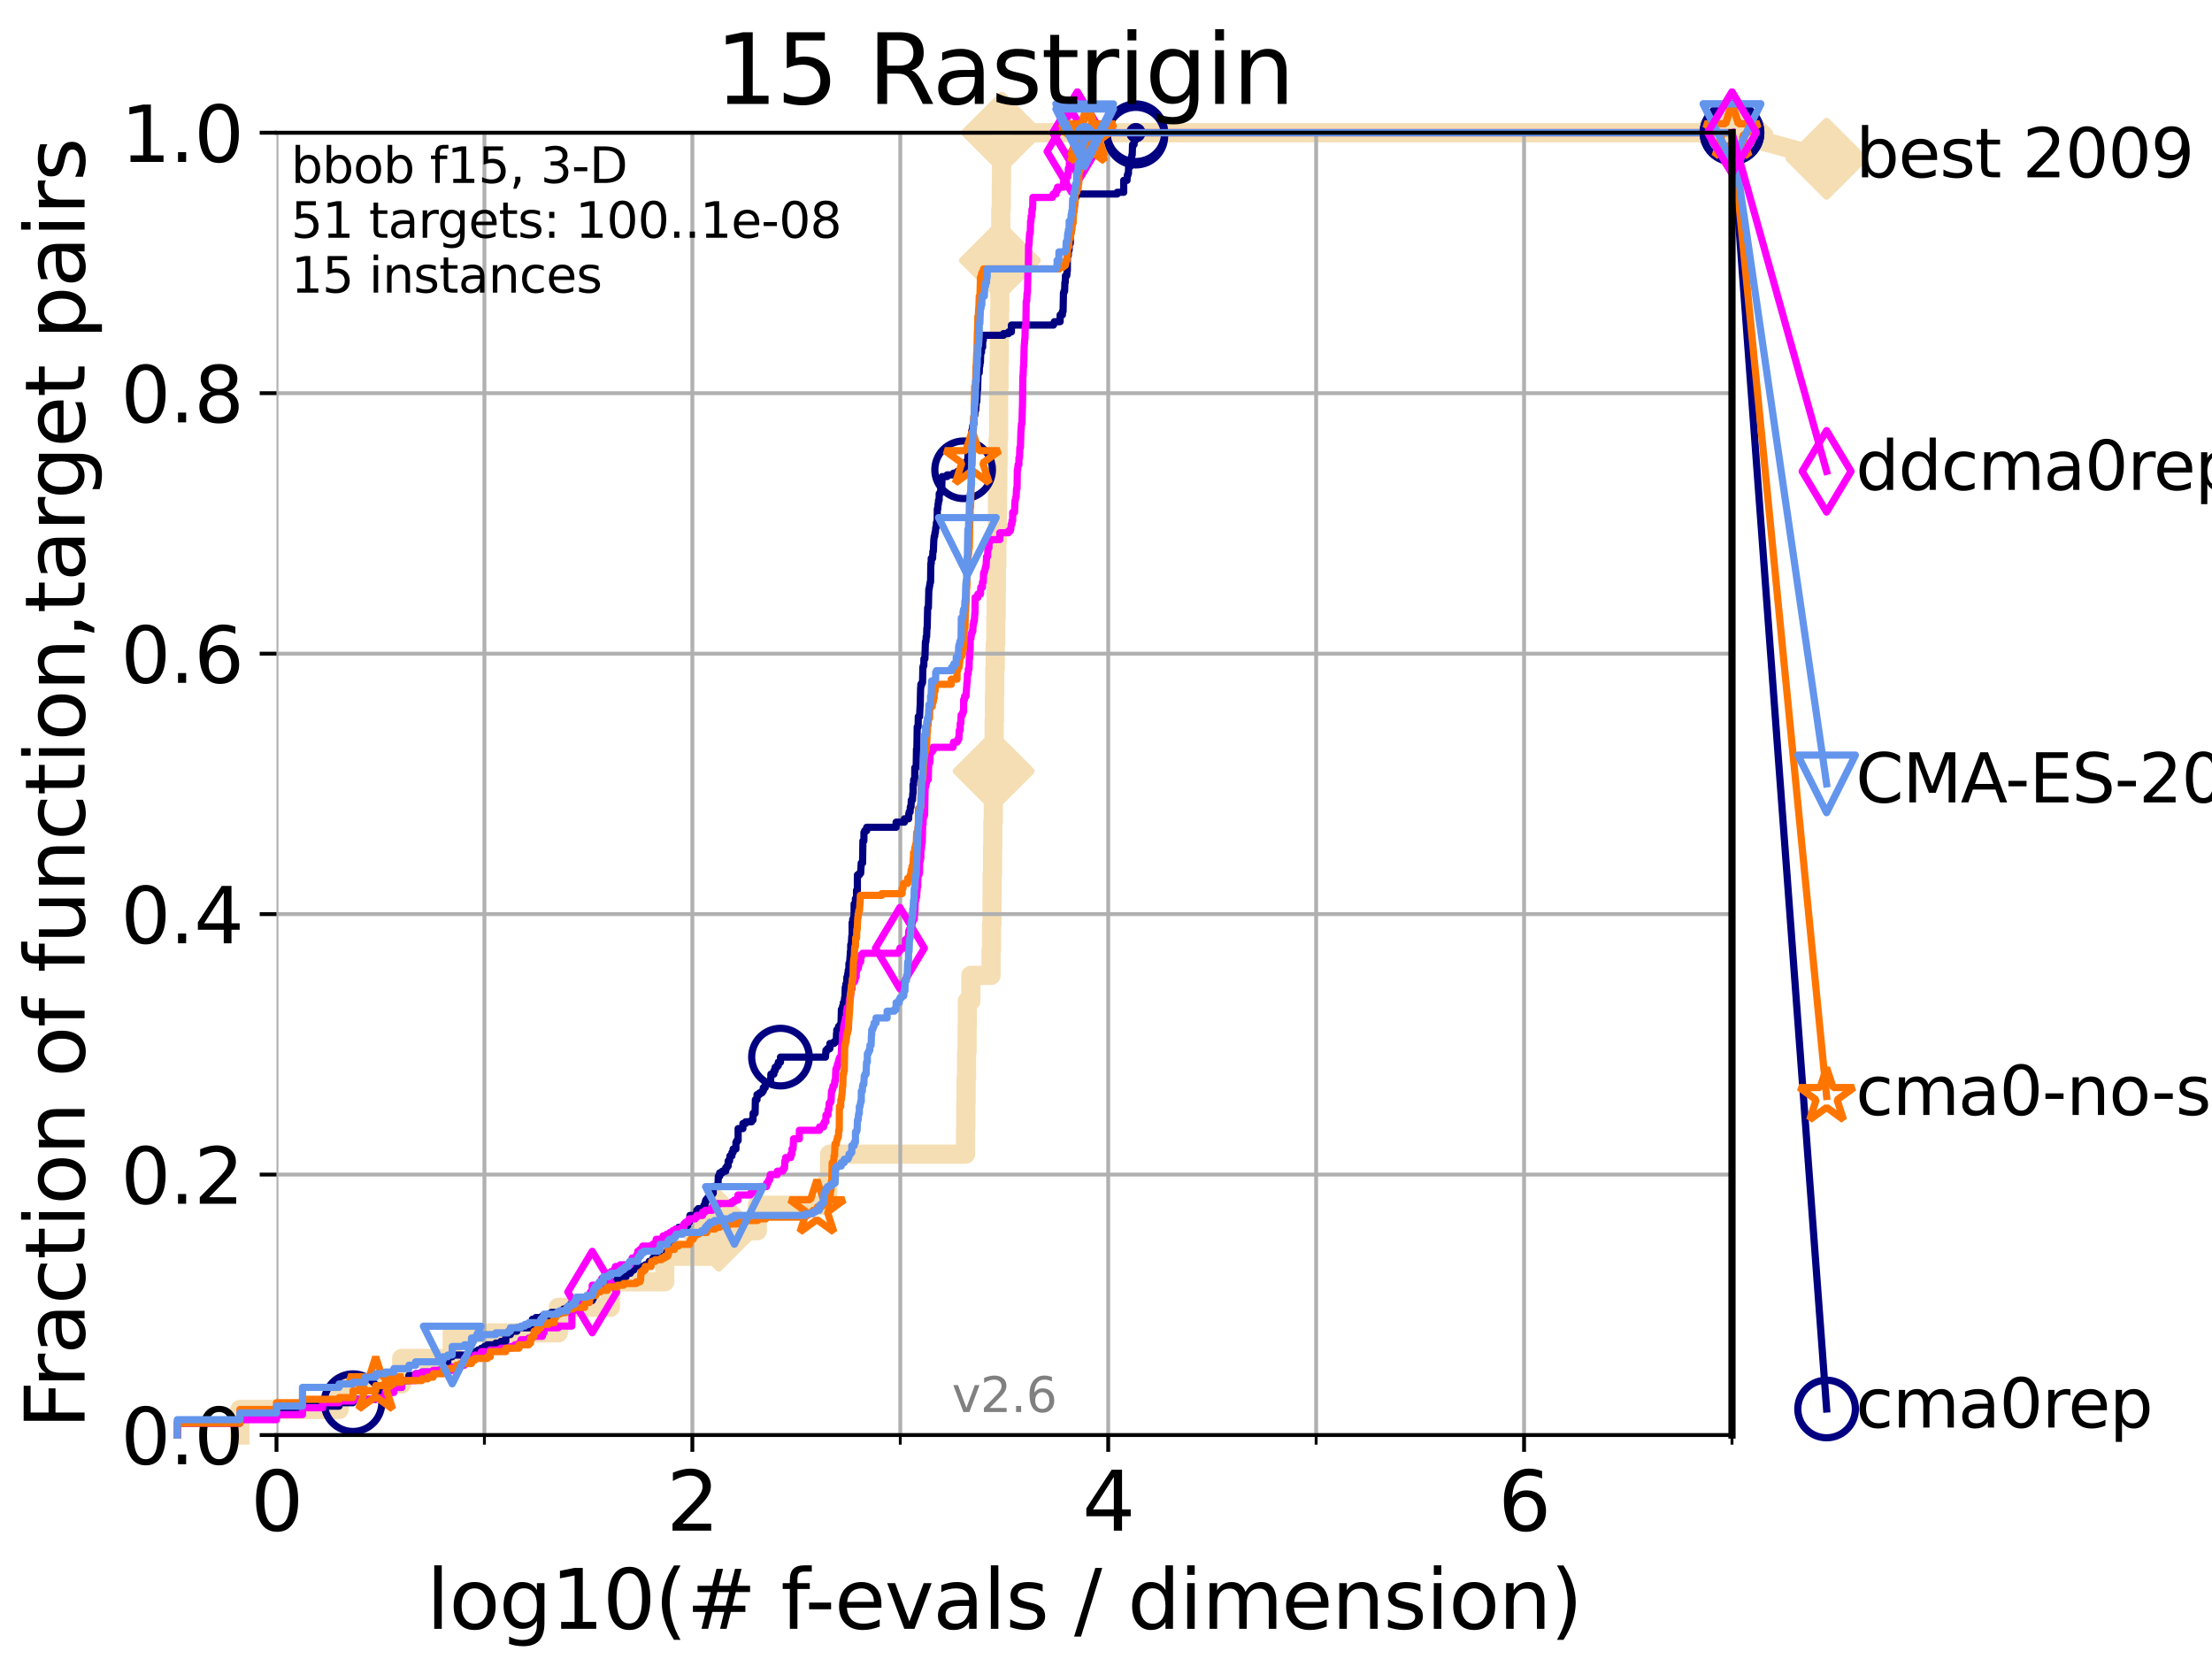 <?xml version="1.0" encoding="utf-8" standalone="no"?>
<!DOCTYPE svg PUBLIC "-//W3C//DTD SVG 1.1//EN"
  "http://www.w3.org/Graphics/SVG/1.1/DTD/svg11.dtd">
<svg xmlns:xlink="http://www.w3.org/1999/xlink" width="460.8pt" height="345.6pt" viewBox="0 0 460.8 345.6" xmlns="http://www.w3.org/2000/svg" version="1.1">
 <defs>
  <style type="text/css">*{stroke-linejoin: round; stroke-linecap: butt}</style>
 </defs>
 <g id="figure_1">
  <g id="patch_1">
   <path d="M 0 345.6 
L 460.8 345.6 
L 460.8 0 
L 0 0 
z
" style="fill: #ffffff"/>
  </g>
  <g id="axes_1">
   <g id="patch_2">
    <path d="M 57.6 298.944 
L 360.806 298.944 
L 360.806 27.648 
L 57.6 27.648 
z
" style="fill: #ffffff"/>
   </g>
   <g id="line2d_1">
    <path d="M 49.973 298.944 
L 49.973 293.624 
L 70.639 293.624 
L 70.639 288.305 
L 83.678 288.305 
L 83.678 282.985 
L 94.206 282.985 
L 94.206 277.666 
L 116.309 277.666 
L 116.309 272.346 
L 127.15 272.346 
L 127.15 267.027 
L 138.481 267.027 
L 138.481 261.707 
L 149.736 261.707 
L 149.736 256.388 
L 157.765 256.388 
L 157.765 251.068 
L 172.427 251.068 
L 172.427 245.749 
L 172.829 245.749 
L 172.829 240.429 
L 201.138 240.429 
L 201.138 235.11 
L 201.189 235.11 
L 201.189 229.79 
L 201.262 229.79 
L 201.262 224.471 
L 201.359 224.471 
L 201.359 219.151 
L 201.458 219.151 
L 201.458 213.832 
L 201.515 213.832 
L 201.515 208.512 
L 202.255 208.512 
L 202.255 203.192 
L 206.452 203.192 
L 206.452 197.873 
L 206.559 197.873 
L 206.559 192.553 
L 206.648 192.553 
L 206.648 187.234 
L 206.687 187.234 
L 206.687 181.914 
L 206.761 181.914 
L 206.761 176.595 
L 206.829 176.595 
L 206.829 171.275 
L 206.919 171.275 
L 206.919 165.956 
L 206.979 165.956 
L 206.979 160.636 
L 207.004 160.636 
L 207.004 155.317 
L 207.095 155.317 
L 207.095 149.997 
L 207.177 149.997 
L 207.177 144.678 
L 207.23 144.678 
L 207.23 139.358 
L 207.331 139.358 
L 207.331 134.039 
L 207.44 134.039 
L 207.44 128.719 
L 207.522 128.719 
L 207.522 123.4 
L 207.566 123.4 
L 207.566 118.08 
L 207.65 118.08 
L 207.65 112.76 
L 207.762 112.76 
L 207.762 107.441 
L 207.794 107.441 
L 207.794 102.121 
L 207.858 102.121 
L 207.858 96.802 
L 207.915 96.802 
L 207.915 91.482 
L 208.023 91.482 
L 208.023 86.163 
L 208.036 86.163 
L 208.036 80.843 
L 208.11 80.843 
L 208.11 75.524 
L 208.162 75.524 
L 208.162 70.204 
L 208.214 70.204 
L 208.214 64.885 
L 208.285 64.885 
L 208.285 59.565 
L 208.298 59.565 
L 208.298 54.246 
L 208.393 54.246 
L 208.393 48.926 
L 208.478 48.926 
L 208.478 43.607 
L 208.589 43.607 
L 208.589 38.287 
L 208.632 38.287 
L 208.632 32.968 
L 208.732 32.968 
L 208.732 27.648 
L 360.806 27.648 
" style="fill: none; stroke: #f5deb3; stroke-width: 4; stroke-linecap: square"/>
   </g>
   <g id="line2d_2">
    <defs>
     <path id="m9c023a3246" d="M -0 7.778 
L 7.778 0 
L 0 -7.778 
L -7.778 -0 
z
" style="stroke: #f5deb3; stroke-width: 1.5; stroke-linejoin: miter"/>
    </defs>
    <g>
     <use xlink:href="#m9c023a3246" x="149.736" y="256.388" style="fill: #f5deb3; stroke: #f5deb3; stroke-width: 1.5; stroke-linejoin: miter"/>
     <use xlink:href="#m9c023a3246" x="207.004" y="160.636" style="fill: #f5deb3; stroke: #f5deb3; stroke-width: 1.5; stroke-linejoin: miter"/>
     <use xlink:href="#m9c023a3246" x="208.298" y="54.246" style="fill: #f5deb3; stroke: #f5deb3; stroke-width: 1.5; stroke-linejoin: miter"/>
     <use xlink:href="#m9c023a3246" x="208.732" y="27.648" style="fill: #f5deb3; stroke: #f5deb3; stroke-width: 1.5; stroke-linejoin: miter"/>
     <use xlink:href="#m9c023a3246" x="208.732" y="27.648" style="fill: #f5deb3; stroke: #f5deb3; stroke-width: 1.5; stroke-linejoin: miter"/>
     <use xlink:href="#m9c023a3246" x="360.806" y="27.648" style="fill: #f5deb3; stroke: #f5deb3; stroke-width: 1.5; stroke-linejoin: miter"/>
    </g>
   </g>
   <g id="line2d_3">
    <path style="fill: none; stroke: #f5deb3; stroke-width: 4; stroke-linecap: square"/>
    <g/>
   </g>
   <g id="line2d_4">
    <path d="M 360.806 27.648 
L 380.515 33.074 
" style="fill: none; stroke: #f5deb3; stroke-width: 4; stroke-linecap: square"/>
    <g>
     <use xlink:href="#m9c023a3246" x="360.806" y="27.648" style="fill: #f5deb3; stroke: #f5deb3; stroke-width: 1.5; stroke-linejoin: miter"/>
     <use xlink:href="#m9c023a3246" x="380.515" y="33.074" style="fill: #f5deb3; stroke: #f5deb3; stroke-width: 1.5; stroke-linejoin: miter"/>
    </g>
   </g>
   <g id="matplotlib.axis_1">
    <g id="xtick_1">
     <g id="line2d_5">
      <path d="M 57.6 298.944 
L 57.6 27.648 
" clip-path="url(#pf8d608eb1f)" style="fill: none; stroke: #b0b0b0; stroke-width: 0.8; stroke-linecap: square"/>
     </g>
     <g id="line2d_6">
      <defs>
       <path id="m74cbf51326" d="M 0 0 
L 0 3.5 
" style="stroke: #000000; stroke-width: 0.8"/>
      </defs>
      <g>
       <use xlink:href="#m74cbf51326" x="57.6" y="298.944" style="stroke: #000000; stroke-width: 0.8"/>
      </g>
     </g>
     <g id="text_1">
      <!-- 0 -->
      <g transform="translate(52.192 318.861)scale(0.17 -0.17)">
       <defs>
        <path id="DejaVuSans-30" d="M 2034 4250 
Q 1547 4250 1301 3770 
Q 1056 3291 1056 2328 
Q 1056 1369 1301 889 
Q 1547 409 2034 409 
Q 2525 409 2770 889 
Q 3016 1369 3016 2328 
Q 3016 3291 2770 3770 
Q 2525 4250 2034 4250 
z
M 2034 4750 
Q 2819 4750 3233 4129 
Q 3647 3509 3647 2328 
Q 3647 1150 3233 529 
Q 2819 -91 2034 -91 
Q 1250 -91 836 529 
Q 422 1150 422 2328 
Q 422 3509 836 4129 
Q 1250 4750 2034 4750 
z
" transform="scale(0.016)"/>
       </defs>
       <use xlink:href="#DejaVuSans-30"/>
      </g>
     </g>
    </g>
    <g id="xtick_2">
     <g id="line2d_7">
      <path d="M 144.23 298.944 
L 144.23 27.648 
" clip-path="url(#pf8d608eb1f)" style="fill: none; stroke: #b0b0b0; stroke-width: 0.8; stroke-linecap: square"/>
     </g>
     <g id="line2d_8">
      <g>
       <use xlink:href="#m74cbf51326" x="144.23" y="298.944" style="stroke: #000000; stroke-width: 0.8"/>
      </g>
     </g>
     <g id="text_2">
      <!-- 2 -->
      <g transform="translate(138.822 318.861)scale(0.17 -0.17)">
       <defs>
        <path id="DejaVuSans-32" d="M 1228 531 
L 3431 531 
L 3431 0 
L 469 0 
L 469 531 
Q 828 903 1448 1529 
Q 2069 2156 2228 2338 
Q 2531 2678 2651 2914 
Q 2772 3150 2772 3378 
Q 2772 3750 2511 3984 
Q 2250 4219 1831 4219 
Q 1534 4219 1204 4116 
Q 875 4013 500 3803 
L 500 4441 
Q 881 4594 1212 4672 
Q 1544 4750 1819 4750 
Q 2544 4750 2975 4387 
Q 3406 4025 3406 3419 
Q 3406 3131 3298 2873 
Q 3191 2616 2906 2266 
Q 2828 2175 2409 1742 
Q 1991 1309 1228 531 
z
" transform="scale(0.016)"/>
       </defs>
       <use xlink:href="#DejaVuSans-32"/>
      </g>
     </g>
    </g>
    <g id="xtick_3">
     <g id="line2d_9">
      <path d="M 230.861 298.944 
L 230.861 27.648 
" clip-path="url(#pf8d608eb1f)" style="fill: none; stroke: #b0b0b0; stroke-width: 0.8; stroke-linecap: square"/>
     </g>
     <g id="line2d_10">
      <g>
       <use xlink:href="#m74cbf51326" x="230.861" y="298.944" style="stroke: #000000; stroke-width: 0.8"/>
      </g>
     </g>
     <g id="text_3">
      <!-- 4 -->
      <g transform="translate(225.453 318.861)scale(0.17 -0.17)">
       <defs>
        <path id="DejaVuSans-34" d="M 2419 4116 
L 825 1625 
L 2419 1625 
L 2419 4116 
z
M 2253 4666 
L 3047 4666 
L 3047 1625 
L 3713 1625 
L 3713 1100 
L 3047 1100 
L 3047 0 
L 2419 0 
L 2419 1100 
L 313 1100 
L 313 1709 
L 2253 4666 
z
" transform="scale(0.016)"/>
       </defs>
       <use xlink:href="#DejaVuSans-34"/>
      </g>
     </g>
    </g>
    <g id="xtick_4">
     <g id="line2d_11">
      <path d="M 317.491 298.944 
L 317.491 27.648 
" clip-path="url(#pf8d608eb1f)" style="fill: none; stroke: #b0b0b0; stroke-width: 0.8; stroke-linecap: square"/>
     </g>
     <g id="line2d_12">
      <g>
       <use xlink:href="#m74cbf51326" x="317.491" y="298.944" style="stroke: #000000; stroke-width: 0.8"/>
      </g>
     </g>
     <g id="text_4">
      <!-- 6 -->
      <g transform="translate(312.083 318.861)scale(0.17 -0.17)">
       <defs>
        <path id="DejaVuSans-36" d="M 2113 2584 
Q 1688 2584 1439 2293 
Q 1191 2003 1191 1497 
Q 1191 994 1439 701 
Q 1688 409 2113 409 
Q 2538 409 2786 701 
Q 3034 994 3034 1497 
Q 3034 2003 2786 2293 
Q 2538 2584 2113 2584 
z
M 3366 4563 
L 3366 3988 
Q 3128 4100 2886 4159 
Q 2644 4219 2406 4219 
Q 1781 4219 1451 3797 
Q 1122 3375 1075 2522 
Q 1259 2794 1537 2939 
Q 1816 3084 2150 3084 
Q 2853 3084 3261 2657 
Q 3669 2231 3669 1497 
Q 3669 778 3244 343 
Q 2819 -91 2113 -91 
Q 1303 -91 875 529 
Q 447 1150 447 2328 
Q 447 3434 972 4092 
Q 1497 4750 2381 4750 
Q 2619 4750 2861 4703 
Q 3103 4656 3366 4563 
z
" transform="scale(0.016)"/>
       </defs>
       <use xlink:href="#DejaVuSans-36"/>
      </g>
     </g>
    </g>
    <g id="xtick_5">
     <g id="line2d_13">
      <path d="M 100.915 298.944 
L 100.915 27.648 
" clip-path="url(#pf8d608eb1f)" style="fill: none; stroke: #b0b0b0; stroke-width: 0.8; stroke-linecap: square"/>
     </g>
     <g id="line2d_14">
      <defs>
       <path id="m5f236f3e3f" d="M 0 0 
L 0 2 
" style="stroke: #000000; stroke-width: 0.6"/>
      </defs>
      <g>
       <use xlink:href="#m5f236f3e3f" x="100.915" y="298.944" style="stroke: #000000; stroke-width: 0.6"/>
      </g>
     </g>
    </g>
    <g id="xtick_6">
     <g id="line2d_15">
      <path d="M 187.546 298.944 
L 187.546 27.648 
" clip-path="url(#pf8d608eb1f)" style="fill: none; stroke: #b0b0b0; stroke-width: 0.8; stroke-linecap: square"/>
     </g>
     <g id="line2d_16">
      <g>
       <use xlink:href="#m5f236f3e3f" x="187.546" y="298.944" style="stroke: #000000; stroke-width: 0.6"/>
      </g>
     </g>
    </g>
    <g id="xtick_7">
     <g id="line2d_17">
      <path d="M 274.176 298.944 
L 274.176 27.648 
" clip-path="url(#pf8d608eb1f)" style="fill: none; stroke: #b0b0b0; stroke-width: 0.8; stroke-linecap: square"/>
     </g>
     <g id="line2d_18">
      <g>
       <use xlink:href="#m5f236f3e3f" x="274.176" y="298.944" style="stroke: #000000; stroke-width: 0.6"/>
      </g>
     </g>
    </g>
    <g id="xtick_8">
     <g id="line2d_19">
      <path d="M 360.806 298.944 
L 360.806 27.648 
" clip-path="url(#pf8d608eb1f)" style="fill: none; stroke: #b0b0b0; stroke-width: 0.8; stroke-linecap: square"/>
     </g>
     <g id="line2d_20">
      <g>
       <use xlink:href="#m5f236f3e3f" x="360.806" y="298.944" style="stroke: #000000; stroke-width: 0.6"/>
      </g>
     </g>
    </g>
    <g id="text_5">
     <!-- log10(# f-evals / dimension) -->
     <g transform="translate(88.823 339.314)scale(0.17 -0.17)">
      <defs>
       <path id="DejaVuSans-6c" d="M 603 4863 
L 1178 4863 
L 1178 0 
L 603 0 
L 603 4863 
z
" transform="scale(0.016)"/>
       <path id="DejaVuSans-6f" d="M 1959 3097 
Q 1497 3097 1228 2736 
Q 959 2375 959 1747 
Q 959 1119 1226 758 
Q 1494 397 1959 397 
Q 2419 397 2687 759 
Q 2956 1122 2956 1747 
Q 2956 2369 2687 2733 
Q 2419 3097 1959 3097 
z
M 1959 3584 
Q 2709 3584 3137 3096 
Q 3566 2609 3566 1747 
Q 3566 888 3137 398 
Q 2709 -91 1959 -91 
Q 1206 -91 779 398 
Q 353 888 353 1747 
Q 353 2609 779 3096 
Q 1206 3584 1959 3584 
z
" transform="scale(0.016)"/>
       <path id="DejaVuSans-67" d="M 2906 1791 
Q 2906 2416 2648 2759 
Q 2391 3103 1925 3103 
Q 1463 3103 1205 2759 
Q 947 2416 947 1791 
Q 947 1169 1205 825 
Q 1463 481 1925 481 
Q 2391 481 2648 825 
Q 2906 1169 2906 1791 
z
M 3481 434 
Q 3481 -459 3084 -895 
Q 2688 -1331 1869 -1331 
Q 1566 -1331 1297 -1286 
Q 1028 -1241 775 -1147 
L 775 -588 
Q 1028 -725 1275 -790 
Q 1522 -856 1778 -856 
Q 2344 -856 2625 -561 
Q 2906 -266 2906 331 
L 2906 616 
Q 2728 306 2450 153 
Q 2172 0 1784 0 
Q 1141 0 747 490 
Q 353 981 353 1791 
Q 353 2603 747 3093 
Q 1141 3584 1784 3584 
Q 2172 3584 2450 3431 
Q 2728 3278 2906 2969 
L 2906 3500 
L 3481 3500 
L 3481 434 
z
" transform="scale(0.016)"/>
       <path id="DejaVuSans-31" d="M 794 531 
L 1825 531 
L 1825 4091 
L 703 3866 
L 703 4441 
L 1819 4666 
L 2450 4666 
L 2450 531 
L 3481 531 
L 3481 0 
L 794 0 
L 794 531 
z
" transform="scale(0.016)"/>
       <path id="DejaVuSans-28" d="M 1984 4856 
Q 1566 4138 1362 3434 
Q 1159 2731 1159 2009 
Q 1159 1288 1364 580 
Q 1569 -128 1984 -844 
L 1484 -844 
Q 1016 -109 783 600 
Q 550 1309 550 2009 
Q 550 2706 781 3412 
Q 1013 4119 1484 4856 
L 1984 4856 
z
" transform="scale(0.016)"/>
       <path id="DejaVuSans-23" d="M 3272 2816 
L 2363 2816 
L 2100 1772 
L 3016 1772 
L 3272 2816 
z
M 2803 4594 
L 2478 3297 
L 3391 3297 
L 3719 4594 
L 4219 4594 
L 3897 3297 
L 4872 3297 
L 4872 2816 
L 3775 2816 
L 3519 1772 
L 4513 1772 
L 4513 1294 
L 3397 1294 
L 3072 0 
L 2572 0 
L 2894 1294 
L 1978 1294 
L 1656 0 
L 1153 0 
L 1478 1294 
L 494 1294 
L 494 1772 
L 1594 1772 
L 1856 2816 
L 850 2816 
L 850 3297 
L 1978 3297 
L 2297 4594 
L 2803 4594 
z
" transform="scale(0.016)"/>
       <path id="DejaVuSans-20" transform="scale(0.016)"/>
       <path id="DejaVuSans-66" d="M 2375 4863 
L 2375 4384 
L 1825 4384 
Q 1516 4384 1395 4259 
Q 1275 4134 1275 3809 
L 1275 3500 
L 2222 3500 
L 2222 3053 
L 1275 3053 
L 1275 0 
L 697 0 
L 697 3053 
L 147 3053 
L 147 3500 
L 697 3500 
L 697 3744 
Q 697 4328 969 4595 
Q 1241 4863 1831 4863 
L 2375 4863 
z
" transform="scale(0.016)"/>
       <path id="DejaVuSans-2d" d="M 313 2009 
L 1997 2009 
L 1997 1497 
L 313 1497 
L 313 2009 
z
" transform="scale(0.016)"/>
       <path id="DejaVuSans-65" d="M 3597 1894 
L 3597 1613 
L 953 1613 
Q 991 1019 1311 708 
Q 1631 397 2203 397 
Q 2534 397 2845 478 
Q 3156 559 3463 722 
L 3463 178 
Q 3153 47 2828 -22 
Q 2503 -91 2169 -91 
Q 1331 -91 842 396 
Q 353 884 353 1716 
Q 353 2575 817 3079 
Q 1281 3584 2069 3584 
Q 2775 3584 3186 3129 
Q 3597 2675 3597 1894 
z
M 3022 2063 
Q 3016 2534 2758 2815 
Q 2500 3097 2075 3097 
Q 1594 3097 1305 2825 
Q 1016 2553 972 2059 
L 3022 2063 
z
" transform="scale(0.016)"/>
       <path id="DejaVuSans-76" d="M 191 3500 
L 800 3500 
L 1894 563 
L 2988 3500 
L 3597 3500 
L 2284 0 
L 1503 0 
L 191 3500 
z
" transform="scale(0.016)"/>
       <path id="DejaVuSans-61" d="M 2194 1759 
Q 1497 1759 1228 1600 
Q 959 1441 959 1056 
Q 959 750 1161 570 
Q 1363 391 1709 391 
Q 2188 391 2477 730 
Q 2766 1069 2766 1631 
L 2766 1759 
L 2194 1759 
z
M 3341 1997 
L 3341 0 
L 2766 0 
L 2766 531 
Q 2569 213 2275 61 
Q 1981 -91 1556 -91 
Q 1019 -91 701 211 
Q 384 513 384 1019 
Q 384 1609 779 1909 
Q 1175 2209 1959 2209 
L 2766 2209 
L 2766 2266 
Q 2766 2663 2505 2880 
Q 2244 3097 1772 3097 
Q 1472 3097 1187 3025 
Q 903 2953 641 2809 
L 641 3341 
Q 956 3463 1253 3523 
Q 1550 3584 1831 3584 
Q 2591 3584 2966 3190 
Q 3341 2797 3341 1997 
z
" transform="scale(0.016)"/>
       <path id="DejaVuSans-73" d="M 2834 3397 
L 2834 2853 
Q 2591 2978 2328 3040 
Q 2066 3103 1784 3103 
Q 1356 3103 1142 2972 
Q 928 2841 928 2578 
Q 928 2378 1081 2264 
Q 1234 2150 1697 2047 
L 1894 2003 
Q 2506 1872 2764 1633 
Q 3022 1394 3022 966 
Q 3022 478 2636 193 
Q 2250 -91 1575 -91 
Q 1294 -91 989 -36 
Q 684 19 347 128 
L 347 722 
Q 666 556 975 473 
Q 1284 391 1588 391 
Q 1994 391 2212 530 
Q 2431 669 2431 922 
Q 2431 1156 2273 1281 
Q 2116 1406 1581 1522 
L 1381 1569 
Q 847 1681 609 1914 
Q 372 2147 372 2553 
Q 372 3047 722 3315 
Q 1072 3584 1716 3584 
Q 2034 3584 2315 3537 
Q 2597 3491 2834 3397 
z
" transform="scale(0.016)"/>
       <path id="DejaVuSans-2f" d="M 1625 4666 
L 2156 4666 
L 531 -594 
L 0 -594 
L 1625 4666 
z
" transform="scale(0.016)"/>
       <path id="DejaVuSans-64" d="M 2906 2969 
L 2906 4863 
L 3481 4863 
L 3481 0 
L 2906 0 
L 2906 525 
Q 2725 213 2448 61 
Q 2172 -91 1784 -91 
Q 1150 -91 751 415 
Q 353 922 353 1747 
Q 353 2572 751 3078 
Q 1150 3584 1784 3584 
Q 2172 3584 2448 3432 
Q 2725 3281 2906 2969 
z
M 947 1747 
Q 947 1113 1208 752 
Q 1469 391 1925 391 
Q 2381 391 2643 752 
Q 2906 1113 2906 1747 
Q 2906 2381 2643 2742 
Q 2381 3103 1925 3103 
Q 1469 3103 1208 2742 
Q 947 2381 947 1747 
z
" transform="scale(0.016)"/>
       <path id="DejaVuSans-69" d="M 603 3500 
L 1178 3500 
L 1178 0 
L 603 0 
L 603 3500 
z
M 603 4863 
L 1178 4863 
L 1178 4134 
L 603 4134 
L 603 4863 
z
" transform="scale(0.016)"/>
       <path id="DejaVuSans-6d" d="M 3328 2828 
Q 3544 3216 3844 3400 
Q 4144 3584 4550 3584 
Q 5097 3584 5394 3201 
Q 5691 2819 5691 2113 
L 5691 0 
L 5113 0 
L 5113 2094 
Q 5113 2597 4934 2840 
Q 4756 3084 4391 3084 
Q 3944 3084 3684 2787 
Q 3425 2491 3425 1978 
L 3425 0 
L 2847 0 
L 2847 2094 
Q 2847 2600 2669 2842 
Q 2491 3084 2119 3084 
Q 1678 3084 1418 2786 
Q 1159 2488 1159 1978 
L 1159 0 
L 581 0 
L 581 3500 
L 1159 3500 
L 1159 2956 
Q 1356 3278 1631 3431 
Q 1906 3584 2284 3584 
Q 2666 3584 2933 3390 
Q 3200 3197 3328 2828 
z
" transform="scale(0.016)"/>
       <path id="DejaVuSans-6e" d="M 3513 2113 
L 3513 0 
L 2938 0 
L 2938 2094 
Q 2938 2591 2744 2837 
Q 2550 3084 2163 3084 
Q 1697 3084 1428 2787 
Q 1159 2491 1159 1978 
L 1159 0 
L 581 0 
L 581 3500 
L 1159 3500 
L 1159 2956 
Q 1366 3272 1645 3428 
Q 1925 3584 2291 3584 
Q 2894 3584 3203 3211 
Q 3513 2838 3513 2113 
z
" transform="scale(0.016)"/>
       <path id="DejaVuSans-29" d="M 513 4856 
L 1013 4856 
Q 1481 4119 1714 3412 
Q 1947 2706 1947 2009 
Q 1947 1309 1714 600 
Q 1481 -109 1013 -844 
L 513 -844 
Q 928 -128 1133 580 
Q 1338 1288 1338 2009 
Q 1338 2731 1133 3434 
Q 928 4138 513 4856 
z
" transform="scale(0.016)"/>
      </defs>
      <use xlink:href="#DejaVuSans-6c"/>
      <use xlink:href="#DejaVuSans-6f" x="27.783"/>
      <use xlink:href="#DejaVuSans-67" x="88.965"/>
      <use xlink:href="#DejaVuSans-31" x="152.441"/>
      <use xlink:href="#DejaVuSans-30" x="216.064"/>
      <use xlink:href="#DejaVuSans-28" x="279.688"/>
      <use xlink:href="#DejaVuSans-23" x="318.701"/>
      <use xlink:href="#DejaVuSans-20" x="402.49"/>
      <use xlink:href="#DejaVuSans-66" x="434.277"/>
      <use xlink:href="#DejaVuSans-2d" x="463.982"/>
      <use xlink:href="#DejaVuSans-65" x="500.066"/>
      <use xlink:href="#DejaVuSans-76" x="561.59"/>
      <use xlink:href="#DejaVuSans-61" x="620.77"/>
      <use xlink:href="#DejaVuSans-6c" x="682.049"/>
      <use xlink:href="#DejaVuSans-73" x="709.832"/>
      <use xlink:href="#DejaVuSans-20" x="761.932"/>
      <use xlink:href="#DejaVuSans-2f" x="793.719"/>
      <use xlink:href="#DejaVuSans-20" x="827.41"/>
      <use xlink:href="#DejaVuSans-64" x="859.197"/>
      <use xlink:href="#DejaVuSans-69" x="922.674"/>
      <use xlink:href="#DejaVuSans-6d" x="950.457"/>
      <use xlink:href="#DejaVuSans-65" x="1047.869"/>
      <use xlink:href="#DejaVuSans-6e" x="1109.393"/>
      <use xlink:href="#DejaVuSans-73" x="1172.771"/>
      <use xlink:href="#DejaVuSans-69" x="1224.871"/>
      <use xlink:href="#DejaVuSans-6f" x="1252.654"/>
      <use xlink:href="#DejaVuSans-6e" x="1313.836"/>
      <use xlink:href="#DejaVuSans-29" x="1377.215"/>
     </g>
    </g>
   </g>
   <g id="matplotlib.axis_2">
    <g id="ytick_1">
     <g id="line2d_21">
      <path d="M 57.6 298.944 
L 360.806 298.944 
" clip-path="url(#pf8d608eb1f)" style="fill: none; stroke: #b0b0b0; stroke-width: 0.8; stroke-linecap: square"/>
     </g>
     <g id="line2d_22">
      <defs>
       <path id="mca2d99b376" d="M 0 0 
L -3.5 0 
" style="stroke: #000000; stroke-width: 0.8"/>
      </defs>
      <g>
       <use xlink:href="#mca2d99b376" x="57.6" y="298.944" style="stroke: #000000; stroke-width: 0.8"/>
      </g>
     </g>
     <g id="text_6">
      <!-- 0.0 -->
      <g transform="translate(25.155 305.023)scale(0.16 -0.16)">
       <defs>
        <path id="DejaVuSans-2e" d="M 684 794 
L 1344 794 
L 1344 0 
L 684 0 
L 684 794 
z
" transform="scale(0.016)"/>
       </defs>
       <use xlink:href="#DejaVuSans-30"/>
       <use xlink:href="#DejaVuSans-2e" x="63.623"/>
       <use xlink:href="#DejaVuSans-30" x="95.41"/>
      </g>
     </g>
    </g>
    <g id="ytick_2">
     <g id="line2d_23">
      <path d="M 57.6 244.685 
L 360.806 244.685 
" clip-path="url(#pf8d608eb1f)" style="fill: none; stroke: #b0b0b0; stroke-width: 0.8; stroke-linecap: square"/>
     </g>
     <g id="line2d_24">
      <g>
       <use xlink:href="#mca2d99b376" x="57.6" y="244.685" style="stroke: #000000; stroke-width: 0.8"/>
      </g>
     </g>
     <g id="text_7">
      <!-- 0.2 -->
      <g transform="translate(25.155 250.764)scale(0.16 -0.16)">
       <use xlink:href="#DejaVuSans-30"/>
       <use xlink:href="#DejaVuSans-2e" x="63.623"/>
       <use xlink:href="#DejaVuSans-32" x="95.41"/>
      </g>
     </g>
    </g>
    <g id="ytick_3">
     <g id="line2d_25">
      <path d="M 57.6 190.426 
L 360.806 190.426 
" clip-path="url(#pf8d608eb1f)" style="fill: none; stroke: #b0b0b0; stroke-width: 0.8; stroke-linecap: square"/>
     </g>
     <g id="line2d_26">
      <g>
       <use xlink:href="#mca2d99b376" x="57.6" y="190.426" style="stroke: #000000; stroke-width: 0.8"/>
      </g>
     </g>
     <g id="text_8">
      <!-- 0.4 -->
      <g transform="translate(25.155 196.504)scale(0.16 -0.16)">
       <use xlink:href="#DejaVuSans-30"/>
       <use xlink:href="#DejaVuSans-2e" x="63.623"/>
       <use xlink:href="#DejaVuSans-34" x="95.41"/>
      </g>
     </g>
    </g>
    <g id="ytick_4">
     <g id="line2d_27">
      <path d="M 57.6 136.166 
L 360.806 136.166 
" clip-path="url(#pf8d608eb1f)" style="fill: none; stroke: #b0b0b0; stroke-width: 0.8; stroke-linecap: square"/>
     </g>
     <g id="line2d_28">
      <g>
       <use xlink:href="#mca2d99b376" x="57.6" y="136.166" style="stroke: #000000; stroke-width: 0.8"/>
      </g>
     </g>
     <g id="text_9">
      <!-- 0.6 -->
      <g transform="translate(25.155 142.245)scale(0.16 -0.16)">
       <use xlink:href="#DejaVuSans-30"/>
       <use xlink:href="#DejaVuSans-2e" x="63.623"/>
       <use xlink:href="#DejaVuSans-36" x="95.41"/>
      </g>
     </g>
    </g>
    <g id="ytick_5">
     <g id="line2d_29">
      <path d="M 57.6 81.907 
L 360.806 81.907 
" clip-path="url(#pf8d608eb1f)" style="fill: none; stroke: #b0b0b0; stroke-width: 0.8; stroke-linecap: square"/>
     </g>
     <g id="line2d_30">
      <g>
       <use xlink:href="#mca2d99b376" x="57.6" y="81.907" style="stroke: #000000; stroke-width: 0.8"/>
      </g>
     </g>
     <g id="text_10">
      <!-- 0.8 -->
      <g transform="translate(25.155 87.986)scale(0.16 -0.16)">
       <defs>
        <path id="DejaVuSans-38" d="M 2034 2216 
Q 1584 2216 1326 1975 
Q 1069 1734 1069 1313 
Q 1069 891 1326 650 
Q 1584 409 2034 409 
Q 2484 409 2743 651 
Q 3003 894 3003 1313 
Q 3003 1734 2745 1975 
Q 2488 2216 2034 2216 
z
M 1403 2484 
Q 997 2584 770 2862 
Q 544 3141 544 3541 
Q 544 4100 942 4425 
Q 1341 4750 2034 4750 
Q 2731 4750 3128 4425 
Q 3525 4100 3525 3541 
Q 3525 3141 3298 2862 
Q 3072 2584 2669 2484 
Q 3125 2378 3379 2068 
Q 3634 1759 3634 1313 
Q 3634 634 3220 271 
Q 2806 -91 2034 -91 
Q 1263 -91 848 271 
Q 434 634 434 1313 
Q 434 1759 690 2068 
Q 947 2378 1403 2484 
z
M 1172 3481 
Q 1172 3119 1398 2916 
Q 1625 2713 2034 2713 
Q 2441 2713 2670 2916 
Q 2900 3119 2900 3481 
Q 2900 3844 2670 4047 
Q 2441 4250 2034 4250 
Q 1625 4250 1398 4047 
Q 1172 3844 1172 3481 
z
" transform="scale(0.016)"/>
       </defs>
       <use xlink:href="#DejaVuSans-30"/>
       <use xlink:href="#DejaVuSans-2e" x="63.623"/>
       <use xlink:href="#DejaVuSans-38" x="95.41"/>
      </g>
     </g>
    </g>
    <g id="ytick_6">
     <g id="line2d_31">
      <path d="M 57.6 27.648 
L 360.806 27.648 
" clip-path="url(#pf8d608eb1f)" style="fill: none; stroke: #b0b0b0; stroke-width: 0.8; stroke-linecap: square"/>
     </g>
     <g id="line2d_32">
      <g>
       <use xlink:href="#mca2d99b376" x="57.6" y="27.648" style="stroke: #000000; stroke-width: 0.8"/>
      </g>
     </g>
     <g id="text_11">
      <!-- 1.0 -->
      <g transform="translate(25.155 33.727)scale(0.16 -0.16)">
       <use xlink:href="#DejaVuSans-31"/>
       <use xlink:href="#DejaVuSans-2e" x="63.623"/>
       <use xlink:href="#DejaVuSans-30" x="95.41"/>
      </g>
     </g>
    </g>
    <g id="text_12">
     <!-- Fraction of function,target pairs -->
     <g transform="translate(17.62 297.681)rotate(-90)scale(0.17 -0.17)">
      <defs>
       <path id="DejaVuSans-46" d="M 628 4666 
L 3309 4666 
L 3309 4134 
L 1259 4134 
L 1259 2759 
L 3109 2759 
L 3109 2228 
L 1259 2228 
L 1259 0 
L 628 0 
L 628 4666 
z
" transform="scale(0.016)"/>
       <path id="DejaVuSans-72" d="M 2631 2963 
Q 2534 3019 2420 3045 
Q 2306 3072 2169 3072 
Q 1681 3072 1420 2755 
Q 1159 2438 1159 1844 
L 1159 0 
L 581 0 
L 581 3500 
L 1159 3500 
L 1159 2956 
Q 1341 3275 1631 3429 
Q 1922 3584 2338 3584 
Q 2397 3584 2469 3576 
Q 2541 3569 2628 3553 
L 2631 2963 
z
" transform="scale(0.016)"/>
       <path id="DejaVuSans-63" d="M 3122 3366 
L 3122 2828 
Q 2878 2963 2633 3030 
Q 2388 3097 2138 3097 
Q 1578 3097 1268 2742 
Q 959 2388 959 1747 
Q 959 1106 1268 751 
Q 1578 397 2138 397 
Q 2388 397 2633 464 
Q 2878 531 3122 666 
L 3122 134 
Q 2881 22 2623 -34 
Q 2366 -91 2075 -91 
Q 1284 -91 818 406 
Q 353 903 353 1747 
Q 353 2603 823 3093 
Q 1294 3584 2113 3584 
Q 2378 3584 2631 3529 
Q 2884 3475 3122 3366 
z
" transform="scale(0.016)"/>
       <path id="DejaVuSans-74" d="M 1172 4494 
L 1172 3500 
L 2356 3500 
L 2356 3053 
L 1172 3053 
L 1172 1153 
Q 1172 725 1289 603 
Q 1406 481 1766 481 
L 2356 481 
L 2356 0 
L 1766 0 
Q 1100 0 847 248 
Q 594 497 594 1153 
L 594 3053 
L 172 3053 
L 172 3500 
L 594 3500 
L 594 4494 
L 1172 4494 
z
" transform="scale(0.016)"/>
       <path id="DejaVuSans-75" d="M 544 1381 
L 544 3500 
L 1119 3500 
L 1119 1403 
Q 1119 906 1312 657 
Q 1506 409 1894 409 
Q 2359 409 2629 706 
Q 2900 1003 2900 1516 
L 2900 3500 
L 3475 3500 
L 3475 0 
L 2900 0 
L 2900 538 
Q 2691 219 2414 64 
Q 2138 -91 1772 -91 
Q 1169 -91 856 284 
Q 544 659 544 1381 
z
M 1991 3584 
L 1991 3584 
z
" transform="scale(0.016)"/>
       <path id="DejaVuSans-2c" d="M 750 794 
L 1409 794 
L 1409 256 
L 897 -744 
L 494 -744 
L 750 256 
L 750 794 
z
" transform="scale(0.016)"/>
       <path id="DejaVuSans-70" d="M 1159 525 
L 1159 -1331 
L 581 -1331 
L 581 3500 
L 1159 3500 
L 1159 2969 
Q 1341 3281 1617 3432 
Q 1894 3584 2278 3584 
Q 2916 3584 3314 3078 
Q 3713 2572 3713 1747 
Q 3713 922 3314 415 
Q 2916 -91 2278 -91 
Q 1894 -91 1617 61 
Q 1341 213 1159 525 
z
M 3116 1747 
Q 3116 2381 2855 2742 
Q 2594 3103 2138 3103 
Q 1681 3103 1420 2742 
Q 1159 2381 1159 1747 
Q 1159 1113 1420 752 
Q 1681 391 2138 391 
Q 2594 391 2855 752 
Q 3116 1113 3116 1747 
z
" transform="scale(0.016)"/>
      </defs>
      <use xlink:href="#DejaVuSans-46"/>
      <use xlink:href="#DejaVuSans-72" x="50.27"/>
      <use xlink:href="#DejaVuSans-61" x="91.383"/>
      <use xlink:href="#DejaVuSans-63" x="152.662"/>
      <use xlink:href="#DejaVuSans-74" x="207.643"/>
      <use xlink:href="#DejaVuSans-69" x="246.852"/>
      <use xlink:href="#DejaVuSans-6f" x="274.635"/>
      <use xlink:href="#DejaVuSans-6e" x="335.816"/>
      <use xlink:href="#DejaVuSans-20" x="399.195"/>
      <use xlink:href="#DejaVuSans-6f" x="430.982"/>
      <use xlink:href="#DejaVuSans-66" x="492.164"/>
      <use xlink:href="#DejaVuSans-20" x="527.369"/>
      <use xlink:href="#DejaVuSans-66" x="559.156"/>
      <use xlink:href="#DejaVuSans-75" x="594.361"/>
      <use xlink:href="#DejaVuSans-6e" x="657.74"/>
      <use xlink:href="#DejaVuSans-63" x="721.119"/>
      <use xlink:href="#DejaVuSans-74" x="776.1"/>
      <use xlink:href="#DejaVuSans-69" x="815.309"/>
      <use xlink:href="#DejaVuSans-6f" x="843.092"/>
      <use xlink:href="#DejaVuSans-6e" x="904.273"/>
      <use xlink:href="#DejaVuSans-2c" x="967.652"/>
      <use xlink:href="#DejaVuSans-74" x="999.439"/>
      <use xlink:href="#DejaVuSans-61" x="1038.648"/>
      <use xlink:href="#DejaVuSans-72" x="1099.928"/>
      <use xlink:href="#DejaVuSans-67" x="1139.291"/>
      <use xlink:href="#DejaVuSans-65" x="1202.768"/>
      <use xlink:href="#DejaVuSans-74" x="1264.291"/>
      <use xlink:href="#DejaVuSans-20" x="1303.5"/>
      <use xlink:href="#DejaVuSans-70" x="1335.287"/>
      <use xlink:href="#DejaVuSans-61" x="1398.764"/>
      <use xlink:href="#DejaVuSans-69" x="1460.043"/>
      <use xlink:href="#DejaVuSans-72" x="1487.826"/>
      <use xlink:href="#DejaVuSans-73" x="1528.939"/>
     </g>
    </g>
   </g>
   <g id="line2d_33">
    <defs>
     <path id="m4d409e0eed" d="M 0 1.5 
C 0.398 1.5 0.779 1.342 1.061 1.061 
C 1.342 0.779 1.5 0.398 1.5 0 
C 1.5 -0.398 1.342 -0.779 1.061 -1.061 
C 0.779 -1.342 0.398 -1.5 0 -1.5 
C -0.398 -1.5 -0.779 -1.342 -1.061 -1.061 
C -1.342 -0.779 -1.5 -0.398 -1.5 0 
C -1.5 0.398 -1.342 0.779 -1.061 1.061 
C -0.779 1.342 -0.398 1.5 0 1.5 
z
" style="stroke: #f5deb3"/>
    </defs>
    <g>
     <use xlink:href="#m4d409e0eed" x="208.732" y="27.648" style="fill: #f5deb3; stroke: #f5deb3"/>
     <use xlink:href="#m4d409e0eed" x="208.732" y="27.648" style="fill: #f5deb3; stroke: #f5deb3"/>
    </g>
   </g>
   <g id="line2d_34">
    <defs>
     <path id="m675f9c8ccf" d="M 0 1.5 
C 0.398 1.5 0.779 1.342 1.061 1.061 
C 1.342 0.779 1.5 0.398 1.5 0 
C 1.5 -0.398 1.342 -0.779 1.061 -1.061 
C 0.779 -1.342 0.398 -1.5 0 -1.5 
C -0.398 -1.5 -0.779 -1.342 -1.061 -1.061 
C -1.342 -0.779 -1.5 -0.398 -1.5 0 
C -1.5 0.398 -1.342 0.779 -1.061 1.061 
C -0.779 1.342 -0.398 1.5 0 1.5 
z
" style="stroke: #000080"/>
    </defs>
    <g>
     <use xlink:href="#m675f9c8ccf" x="236.615" y="27.648" style="fill: #000080; stroke: #000080"/>
     <use xlink:href="#m675f9c8ccf" x="236.615" y="27.648" style="fill: #000080; stroke: #000080"/>
    </g>
   </g>
   <g id="line2d_35">
    <path d="M 36.933 298.944 
L 36.933 296.462 
L 49.973 296.462 
L 49.973 294.688 
L 57.6 294.688 
L 57.6 293.979 
L 63.012 293.979 
L 63.012 292.915 
L 70.639 292.915 
L 70.639 292.206 
L 73.539 292.206 
L 73.539 291.497 
L 78.267 291.497 
L 78.267 290.078 
L 80.249 290.078 
L 80.249 289.369 
L 82.042 289.369 
L 82.042 289.014 
L 83.678 289.014 
L 83.678 287.596 
L 85.184 287.596 
L 85.184 286.532 
L 86.578 286.532 
L 86.578 286.177 
L 87.876 286.177 
L 87.876 285.822 
L 91.306 285.822 
L 91.306 285.468 
L 92.323 285.468 
L 92.323 284.759 
L 93.288 284.759 
L 93.288 282.631 
L 94.206 282.631 
L 94.206 282.276 
L 97.485 282.276 
L 97.485 281.922 
L 98.933 281.922 
L 98.933 281.567 
L 99.617 281.567 
L 99.617 281.212 
L 100.277 281.212 
L 100.277 280.858 
L 100.915 280.858 
L 100.915 280.503 
L 101.532 280.503 
L 101.532 280.148 
L 103.27 280.148 
L 103.27 279.794 
L 104.345 279.794 
L 104.345 279.439 
L 105.362 279.439 
L 105.362 278.021 
L 106.327 278.021 
L 106.327 277.311 
L 107.687 277.311 
L 107.687 276.602 
L 110.897 276.602 
L 110.897 274.829 
L 111.621 274.829 
L 111.621 274.474 
L 112.989 274.474 
L 112.989 274.12 
L 114.265 274.12 
L 114.265 273.765 
L 114.872 273.765 
L 114.872 273.41 
L 117.384 273.41 
L 117.384 272.701 
L 118.152 272.701 
L 118.152 272.346 
L 118.89 272.346 
L 118.89 271.637 
L 119.366 271.637 
L 119.366 271.282 
L 120.059 271.282 
L 120.059 270.928 
L 123.375 270.928 
L 123.375 270.573 
L 123.564 270.573 
L 123.564 269.864 
L 123.751 269.864 
L 123.751 269.155 
L 123.936 269.155 
L 123.936 268.8 
L 125.012 268.8 
L 125.012 268.445 
L 125.527 268.445 
L 125.527 268.091 
L 126.356 268.091 
L 126.356 267.736 
L 126.677 267.736 
L 126.677 267.027 
L 128.643 267.027 
L 128.643 266.318 
L 129.893 266.318 
L 129.893 265.963 
L 130.423 265.963 
L 130.423 265.254 
L 131.316 265.254 
L 131.316 264.899 
L 131.564 264.899 
L 131.564 264.544 
L 132.049 264.544 
L 132.049 263.835 
L 134.411 263.835 
L 134.411 263.48 
L 135.238 263.48 
L 135.238 262.771 
L 136.03 262.771 
L 136.03 262.062 
L 136.975 262.062 
L 136.975 261.707 
L 138.735 261.707 
L 138.819 260.998 
L 138.985 260.998 
L 138.985 260.643 
L 139.314 260.643 
L 139.395 259.225 
L 139.556 259.225 
L 139.556 258.87 
L 139.954 258.87 
L 140.033 258.161 
L 140.111 258.161 
L 140.111 257.806 
L 140.497 257.806 
L 140.497 257.452 
L 140.725 257.452 
L 140.801 256.742 
L 140.951 256.742 
L 140.951 256.388 
L 141.393 256.388 
L 141.393 255.678 
L 142.798 255.678 
L 142.798 255.324 
L 143.265 255.324 
L 143.331 254.615 
L 143.593 254.615 
L 143.657 253.905 
L 143.722 253.905 
L 143.722 253.196 
L 145.088 253.196 
L 145.148 252.132 
L 145.444 252.132 
L 145.444 251.778 
L 146.53 251.778 
L 146.64 251.068 
L 146.86 251.068 
L 146.914 250.359 
L 147.022 250.359 
L 147.022 250.004 
L 147.291 250.004 
L 147.291 249.65 
L 147.66 249.65 
L 147.66 249.295 
L 148.022 249.295 
L 148.022 248.94 
L 148.327 248.94 
L 148.327 248.586 
L 148.578 248.586 
L 148.578 247.167 
L 149.548 247.167 
L 149.642 245.039 
L 149.922 245.039 
L 149.922 244.33 
L 150.47 244.33 
L 150.47 243.976 
L 151.177 243.976 
L 151.177 243.266 
L 151.435 243.266 
L 151.435 242.912 
L 151.69 242.912 
L 151.69 241.848 
L 151.983 241.848 
L 152.066 240.784 
L 152.475 240.784 
L 152.475 240.075 
L 152.716 240.075 
L 152.716 239.365 
L 153.306 239.365 
L 153.306 237.947 
L 153.498 237.947 
L 153.498 237.592 
L 153.764 237.592 
L 153.764 235.11 
L 154.758 235.11 
L 154.758 234.046 
L 155.322 234.046 
L 155.322 233.691 
L 156.567 233.691 
L 156.567 233.336 
L 156.858 233.336 
L 156.89 231.918 
L 157.301 231.918 
L 157.363 229.081 
L 157.703 229.081 
L 157.703 228.017 
L 158.217 228.017 
L 158.217 227.662 
L 158.746 227.662 
L 158.746 227.308 
L 159.005 227.308 
L 159.005 226.598 
L 159.401 226.598 
L 159.401 225.534 
L 160.277 225.534 
L 160.277 225.18 
L 160.542 225.18 
L 160.595 223.761 
L 161.215 223.761 
L 161.215 223.052 
L 161.467 223.052 
L 161.467 222.343 
L 161.84 222.343 
L 161.84 221.988 
L 162.133 221.988 
L 162.133 221.279 
L 162.587 221.279 
L 162.587 220.215 
L 171.959 220.215 
L 172.059 218.796 
L 172.371 218.796 
L 172.371 218.442 
L 172.883 218.442 
L 172.883 217.378 
L 173.738 217.378 
L 173.738 217.023 
L 174.203 217.023 
L 174.267 215.25 
L 174.317 215.25 
L 174.317 214.541 
L 174.681 214.541 
L 174.681 213.832 
L 174.977 213.832 
L 174.977 213.477 
L 175.196 213.477 
L 175.28 210.285 
L 175.448 210.285 
L 175.531 209.576 
L 175.662 209.576 
L 175.685 208.867 
L 175.849 208.867 
L 175.954 207.803 
L 176.024 207.803 
L 176.081 205.675 
L 176.219 205.675 
L 176.219 204.966 
L 176.368 204.966 
L 176.424 203.547 
L 176.549 203.547 
L 176.593 202.838 
L 176.694 202.838 
L 176.694 202.129 
L 176.839 202.129 
L 176.85 200.71 
L 176.982 200.71 
L 177.081 199.291 
L 177.103 199.291 
L 177.146 198.228 
L 177.223 198.228 
L 177.223 196.809 
L 177.352 196.809 
L 177.438 195.036 
L 177.513 195.036 
L 177.513 192.199 
L 177.641 192.199 
L 177.641 191.49 
L 177.789 191.49 
L 177.789 191.135 
L 177.915 191.135 
L 177.936 188.298 
L 178.196 188.298 
L 178.196 187.234 
L 178.431 187.234 
L 178.431 185.461 
L 178.604 185.461 
L 178.614 182.269 
L 179.032 182.269 
L 179.032 181.914 
L 179.297 181.914 
L 179.403 179.787 
L 179.691 179.787 
L 179.758 175.176 
L 179.965 175.176 
L 179.975 173.403 
L 180.133 173.403 
L 180.133 173.048 
L 180.547 173.048 
L 180.547 172.339 
L 186.673 172.339 
L 186.673 171.275 
L 188.41 171.275 
L 188.41 170.566 
L 189.287 170.566 
L 189.316 169.502 
L 189.401 169.502 
L 189.401 169.147 
L 189.588 169.147 
L 189.638 168.084 
L 189.778 168.084 
L 189.845 166.665 
L 190.071 166.665 
L 190.158 165.246 
L 190.207 165.246 
L 190.207 163.473 
L 190.321 163.473 
L 190.343 162.409 
L 190.547 162.409 
L 190.574 159.927 
L 190.855 159.927 
L 190.923 156.026 
L 191.001 156.026 
L 191.074 151.416 
L 191.261 151.416 
L 191.297 149.288 
L 191.562 149.288 
L 191.668 147.16 
L 191.688 147.16 
L 191.783 143.259 
L 191.828 143.259 
L 191.828 142.55 
L 192.047 142.55 
L 192.047 142.195 
L 192.185 142.195 
L 192.253 139.003 
L 192.331 139.003 
L 192.331 138.649 
L 192.452 138.649 
L 192.471 137.23 
L 192.673 137.23 
L 192.783 133.684 
L 192.887 133.684 
L 192.943 132.62 
L 193.032 132.62 
L 193.089 130.847 
L 193.145 130.847 
L 193.251 126.591 
L 193.399 126.591 
L 193.495 122.69 
L 193.568 122.69 
L 193.65 121.981 
L 193.691 121.981 
L 193.772 121.272 
L 193.853 121.272 
L 193.911 117.371 
L 193.996 117.371 
L 193.996 116.307 
L 194.283 116.307 
L 194.335 114.888 
L 194.427 114.888 
L 194.535 112.406 
L 194.553 112.406 
L 194.617 111.697 
L 194.725 111.697 
L 194.759 110.987 
L 194.844 110.987 
L 194.937 109.923 
L 195.018 109.923 
L 195.077 108.859 
L 195.223 108.859 
L 195.256 106.022 
L 195.352 106.022 
L 195.422 104.958 
L 195.488 104.958 
L 195.505 104.249 
L 195.64 104.249 
L 195.66 102.831 
L 195.85 102.831 
L 195.85 102.476 
L 195.979 102.476 
L 195.983 101.412 
L 196.19 101.412 
L 196.253 99.284 
L 197.294 99.284 
L 197.294 98.93 
L 198.624 98.93 
L 198.624 98.575 
L 199.411 98.575 
L 199.411 98.22 
L 200.741 98.22 
L 200.741 97.866 
L 201.153 97.866 
L 201.208 97.157 
L 201.362 97.157 
L 201.362 96.093 
L 201.604 96.093 
L 201.678 94.319 
L 201.995 94.319 
L 202.079 92.192 
L 202.352 92.192 
L 202.437 89.709 
L 202.554 89.709 
L 202.658 88.645 
L 202.747 88.645 
L 202.747 88.291 
L 202.862 88.291 
L 202.937 86.517 
L 203.058 86.517 
L 203.137 85.454 
L 203.266 85.454 
L 203.371 83.68 
L 203.482 83.68 
L 203.576 81.198 
L 203.656 81.198 
L 203.746 77.652 
L 203.988 77.652 
L 204.035 76.233 
L 204.127 76.233 
L 204.127 75.524 
L 204.238 75.524 
L 204.3 73.396 
L 204.466 73.396 
L 204.471 72.332 
L 204.702 72.332 
L 204.707 70.914 
L 204.833 70.914 
L 204.833 69.85 
L 209.052 69.85 
L 209.052 69.495 
L 210.094 69.495 
L 210.094 69.14 
L 210.695 69.14 
L 210.695 67.722 
L 219.453 67.722 
L 219.453 67.367 
L 219.646 67.367 
L 219.646 67.013 
L 220.845 67.013 
L 220.845 65.594 
L 221.314 65.594 
L 221.314 64.885 
L 221.458 64.885 
L 221.54 60.984 
L 221.651 60.984 
L 221.651 60.629 
L 221.78 60.629 
L 221.833 58.856 
L 221.904 58.856 
L 221.958 57.437 
L 222.221 57.437 
L 222.325 56.373 
L 222.348 56.373 
L 222.348 53.182 
L 222.55 53.182 
L 222.55 52.118 
L 222.716 52.118 
L 222.772 50.699 
L 222.965 50.699 
L 223.011 48.571 
L 223.103 48.571 
L 223.103 47.862 
L 223.222 47.862 
L 223.31 45.38 
L 223.348 45.38 
L 223.348 44.67 
L 223.476 44.67 
L 223.476 43.961 
L 223.713 43.961 
L 223.792 42.897 
L 223.827 42.897 
L 223.899 41.124 
L 224.134 41.124 
L 224.134 40.415 
L 232.721 40.415 
L 232.721 40.06 
L 234.087 40.06 
L 234.087 37.578 
L 234.781 37.578 
L 234.843 36.514 
L 234.954 36.514 
L 234.954 36.159 
L 235.07 36.159 
L 235.112 34.741 
L 235.407 34.741 
L 235.407 33.677 
L 235.583 33.677 
L 235.583 32.968 
L 235.734 32.968 
L 235.788 32.258 
L 235.865 32.258 
L 235.931 30.13 
L 236.252 30.13 
L 236.252 29.421 
L 236.415 29.421 
L 236.505 28.712 
L 236.582 28.712 
L 236.615 27.648 
L 360.806 27.648 
L 360.806 27.648 
" style="fill: none; stroke: #000080; stroke-width: 1.5; stroke-linecap: square"/>
   </g>
   <g id="line2d_36">
    <defs>
     <path id="m3db197511e" d="M 0 6 
C 1.591 6 3.117 5.368 4.243 4.243 
C 5.368 3.117 6 1.591 6 0 
C 6 -1.591 5.368 -3.117 4.243 -4.243 
C 3.117 -5.368 1.591 -6 0 -6 
C -1.591 -6 -3.117 -5.368 -4.243 -4.243 
C -5.368 -3.117 -6 -1.591 -6 0 
C -6 1.591 -5.368 3.117 -4.243 4.243 
C -3.117 5.368 -1.591 6 0 6 
z
" style="stroke: #000080; stroke-width: 1.5"/>
    </defs>
    <g>
     <use xlink:href="#m3db197511e" x="73.539" y="292.206" style="fill-opacity: 0; stroke: #000080; stroke-width: 1.5"/>
     <use xlink:href="#m3db197511e" x="162.587" y="220.215" style="fill-opacity: 0; stroke: #000080; stroke-width: 1.5"/>
     <use xlink:href="#m3db197511e" x="200.741" y="97.866" style="fill-opacity: 0; stroke: #000080; stroke-width: 1.5"/>
     <use xlink:href="#m3db197511e" x="236.615" y="28.357" style="fill-opacity: 0; stroke: #000080; stroke-width: 1.5"/>
     <use xlink:href="#m3db197511e" x="236.615" y="27.648" style="fill-opacity: 0; stroke: #000080; stroke-width: 1.5"/>
     <use xlink:href="#m3db197511e" x="360.806" y="27.648" style="fill-opacity: 0; stroke: #000080; stroke-width: 1.5"/>
    </g>
   </g>
   <g id="line2d_37">
    <path style="fill: none; stroke: #000080; stroke-width: 1.5; stroke-linecap: square"/>
    <g/>
   </g>
   <g id="line2d_38">
    <defs>
     <path id="m237662b7cd" d="M 0 1.5 
C 0.398 1.5 0.779 1.342 1.061 1.061 
C 1.342 0.779 1.5 0.398 1.5 0 
C 1.5 -0.398 1.342 -0.779 1.061 -1.061 
C 0.779 -1.342 0.398 -1.5 0 -1.5 
C -0.398 -1.5 -0.779 -1.342 -1.061 -1.061 
C -1.342 -0.779 -1.5 -0.398 -1.5 0 
C -1.5 0.398 -1.342 0.779 -1.061 1.061 
C -0.779 1.342 -0.398 1.5 0 1.5 
z
" style="stroke: #ff00ff"/>
    </defs>
    <g>
     <use xlink:href="#m237662b7cd" x="224.427" y="27.648" style="fill: #ff00ff; stroke: #ff00ff"/>
     <use xlink:href="#m237662b7cd" x="224.427" y="27.648" style="fill: #ff00ff; stroke: #ff00ff"/>
    </g>
   </g>
   <g id="line2d_39">
    <path d="M 36.933 298.944 
L 36.933 296.462 
L 49.973 296.462 
L 49.973 295.752 
L 57.6 295.752 
L 57.6 294.688 
L 63.012 294.688 
L 63.012 293.27 
L 67.209 293.27 
L 67.209 292.206 
L 70.639 292.206 
L 70.639 291.851 
L 73.539 291.851 
L 73.539 291.497 
L 78.267 291.497 
L 78.267 291.142 
L 80.249 291.142 
L 80.249 290.078 
L 82.042 290.078 
L 82.042 289.014 
L 83.678 289.014 
L 83.678 287.596 
L 86.578 287.596 
L 86.578 286.177 
L 87.876 286.177 
L 87.876 285.822 
L 90.231 285.822 
L 90.231 285.468 
L 94.206 285.468 
L 94.206 284.759 
L 95.917 284.759 
L 95.917 284.404 
L 96.718 284.404 
L 96.718 282.985 
L 98.933 282.985 
L 98.933 282.276 
L 100.277 282.276 
L 100.277 281.567 
L 102.129 281.567 
L 102.129 281.212 
L 104.345 281.212 
L 104.345 280.858 
L 106.327 280.858 
L 106.327 280.503 
L 107.245 280.503 
L 107.245 280.148 
L 108.12 280.148 
L 108.12 279.794 
L 108.543 279.794 
L 108.543 279.084 
L 110.145 279.084 
L 110.145 278.73 
L 110.897 278.73 
L 110.897 278.375 
L 112.989 278.375 
L 112.989 277.666 
L 113.317 277.666 
L 113.317 276.602 
L 116.309 276.602 
L 116.309 276.247 
L 119.129 276.247 
L 119.129 273.056 
L 119.6 273.056 
L 119.6 272.701 
L 119.831 272.701 
L 119.831 271.637 
L 121.159 271.637 
L 121.159 271.282 
L 122.796 271.282 
L 122.796 269.864 
L 122.991 269.864 
L 122.991 269.155 
L 123.375 269.155 
L 123.375 267.736 
L 125.357 267.736 
L 125.357 266.318 
L 125.863 266.318 
L 125.863 265.963 
L 126.517 265.963 
L 126.517 265.608 
L 126.994 265.608 
L 126.994 265.254 
L 127.304 265.254 
L 127.304 264.899 
L 128.06 264.899 
L 128.06 264.19 
L 128.208 264.19 
L 128.208 263.835 
L 129.209 263.835 
L 129.209 263.48 
L 131.316 263.48 
L 131.316 263.126 
L 131.44 263.126 
L 131.44 262.771 
L 131.686 262.771 
L 131.686 262.062 
L 132.639 262.062 
L 132.639 261.353 
L 132.87 261.353 
L 132.87 260.643 
L 133.323 260.643 
L 133.323 260.289 
L 133.766 260.289 
L 133.875 259.579 
L 135.933 259.579 
L 135.933 259.225 
L 136.414 259.225 
L 136.414 258.87 
L 136.697 258.87 
L 136.697 258.161 
L 138.138 258.161 
L 138.138 257.452 
L 138.902 257.452 
L 138.902 257.097 
L 139.556 257.097 
L 139.556 256.742 
L 140.111 256.742 
L 140.111 256.388 
L 140.725 256.388 
L 140.725 256.033 
L 141.897 256.033 
L 141.897 255.678 
L 142.456 255.678 
L 142.456 254.969 
L 142.798 254.969 
L 142.798 254.615 
L 143.331 254.615 
L 143.331 254.26 
L 143.593 254.26 
L 143.593 253.905 
L 144.847 253.905 
L 144.847 253.551 
L 145.148 253.551 
L 145.148 253.196 
L 146.362 253.196 
L 146.362 252.487 
L 146.914 252.487 
L 146.914 252.132 
L 148.378 252.132 
L 148.378 251.423 
L 149.069 251.423 
L 149.069 251.068 
L 149.548 251.068 
L 149.548 250.714 
L 152.434 250.714 
L 152.434 250.359 
L 152.954 250.359 
L 152.954 250.004 
L 153.727 250.004 
L 153.727 248.94 
L 156.305 248.94 
L 156.305 248.586 
L 156.664 248.586 
L 156.664 248.231 
L 157.426 248.231 
L 157.426 247.877 
L 158.247 247.877 
L 158.247 247.522 
L 158.484 247.522 
L 158.484 247.167 
L 159.707 247.167 
L 159.707 246.458 
L 160.007 246.458 
L 160.007 246.103 
L 160.169 246.103 
L 160.169 245.749 
L 160.357 245.749 
L 160.463 244.685 
L 161.938 244.685 
L 161.938 243.976 
L 163.054 243.976 
L 163.054 243.621 
L 163.283 243.621 
L 163.283 243.266 
L 163.442 243.266 
L 163.487 241.848 
L 163.666 241.848 
L 163.666 241.138 
L 164.729 241.138 
L 164.729 240.429 
L 164.98 240.429 
L 164.98 239.365 
L 165.208 239.365 
L 165.31 237.237 
L 166.518 237.237 
L 166.518 235.464 
L 170.712 235.464 
L 170.712 234.755 
L 171.567 234.755 
L 171.567 234.046 
L 171.742 234.046 
L 171.742 233.691 
L 172.03 233.691 
L 172.059 232.273 
L 172.483 232.273 
L 172.483 231.209 
L 172.649 231.209 
L 172.732 229.79 
L 172.965 229.79 
L 172.965 229.435 
L 173.128 229.435 
L 173.209 227.308 
L 173.342 227.308 
L 173.342 226.953 
L 173.462 226.953 
L 173.515 226.244 
L 173.765 226.244 
L 173.765 225.889 
L 173.882 225.889 
L 173.882 225.18 
L 174.024 225.18 
L 174.126 222.697 
L 174.279 222.697 
L 174.279 222.343 
L 174.393 222.343 
L 174.469 221.634 
L 174.681 221.634 
L 174.681 220.924 
L 174.805 220.924 
L 174.805 220.57 
L 174.953 220.57 
L 174.953 220.215 
L 175.232 220.215 
L 175.34 217.733 
L 175.448 217.733 
L 175.52 215.25 
L 175.673 215.25 
L 175.756 213.832 
L 175.803 213.832 
L 175.896 213.122 
L 175.977 213.122 
L 175.977 212.768 
L 176.128 212.768 
L 176.128 212.058 
L 176.345 212.058 
L 176.345 210.64 
L 176.47 210.64 
L 176.47 209.931 
L 176.839 209.931 
L 176.949 208.157 
L 177.048 208.157 
L 177.048 207.803 
L 177.168 207.803 
L 177.244 206.384 
L 177.298 206.384 
L 177.298 206.03 
L 177.481 206.03 
L 177.481 204.611 
L 177.926 204.611 
L 177.926 204.256 
L 178.123 204.256 
L 178.185 203.547 
L 178.35 203.547 
L 178.441 201.774 
L 178.774 201.774 
L 178.874 201.065 
L 178.933 201.065 
L 178.953 200.355 
L 179.287 200.355 
L 179.374 198.937 
L 179.691 198.937 
L 179.691 198.582 
L 187.121 198.582 
L 187.121 198.228 
L 187.401 198.228 
L 187.464 197.518 
L 188.618 197.518 
L 188.618 195.745 
L 189.022 195.745 
L 189.022 195.39 
L 189.27 195.39 
L 189.304 193.972 
L 189.424 193.972 
L 189.424 193.617 
L 189.828 193.617 
L 189.828 192.908 
L 189.95 192.908 
L 189.95 192.199 
L 190.126 192.199 
L 190.229 191.49 
L 190.456 191.49 
L 190.537 189.716 
L 190.617 189.716 
L 190.649 187.589 
L 190.797 187.589 
L 190.807 186.879 
L 190.944 186.879 
L 191.028 185.461 
L 191.069 185.461 
L 191.069 184.751 
L 191.183 184.751 
L 191.225 182.269 
L 191.43 182.269 
L 191.43 181.914 
L 191.552 181.914 
L 191.582 179.432 
L 191.688 179.432 
L 191.798 178.723 
L 191.828 178.723 
L 191.828 176.949 
L 191.948 176.949 
L 192.047 175.531 
L 192.121 175.531 
L 192.214 171.63 
L 192.307 171.63 
L 192.307 170.211 
L 192.476 170.211 
L 192.476 169.857 
L 192.611 169.857 
L 192.721 163.828 
L 192.868 163.828 
L 192.868 163.119 
L 193 163.119 
L 193.079 162.409 
L 193.371 162.409 
L 193.459 159.218 
L 193.554 159.218 
L 193.554 158.863 
L 193.691 158.863 
L 193.785 156.735 
L 194.089 156.735 
L 194.089 156.381 
L 194.375 156.381 
L 194.375 155.671 
L 198.519 155.671 
L 198.627 154.607 
L 199.377 154.607 
L 199.377 154.253 
L 199.59 154.253 
L 199.59 153.898 
L 199.758 153.898 
L 199.833 152.125 
L 200.025 152.125 
L 200.025 150.706 
L 200.16 150.706 
L 200.218 148.933 
L 200.497 148.933 
L 200.497 148.579 
L 200.613 148.579 
L 200.613 148.224 
L 200.738 148.224 
L 200.738 145.742 
L 200.945 145.742 
L 200.945 145.032 
L 201.244 145.032 
L 201.353 143.259 
L 201.368 143.259 
L 201.431 142.195 
L 201.488 142.195 
L 201.529 140.422 
L 201.693 140.422 
L 201.716 139.358 
L 201.872 139.358 
L 201.919 137.23 
L 201.986 137.23 
L 202.096 135.102 
L 202.108 135.102 
L 202.108 132.975 
L 202.275 132.975 
L 202.375 131.911 
L 202.483 131.911 
L 202.483 131.556 
L 202.649 131.556 
L 202.708 130.138 
L 202.806 130.138 
L 202.834 129.428 
L 202.972 129.428 
L 203.083 127.655 
L 203.118 127.655 
L 203.129 124.463 
L 203.712 124.463 
L 203.712 123.754 
L 204.253 123.754 
L 204.318 122.336 
L 204.667 122.336 
L 204.669 121.272 
L 204.848 121.272 
L 204.885 119.499 
L 204.972 119.499 
L 204.972 119.144 
L 205.121 119.144 
L 205.224 118.435 
L 205.287 118.435 
L 205.287 118.08 
L 205.411 118.08 
L 205.52 115.952 
L 205.727 115.952 
L 205.817 114.179 
L 206.013 114.179 
L 206.046 112.76 
L 206.332 112.76 
L 206.332 112.406 
L 208.275 112.406 
L 208.275 110.987 
L 210.066 110.987 
L 210.066 110.633 
L 210.437 110.633 
L 210.437 110.278 
L 210.557 110.278 
L 210.644 109.214 
L 210.805 109.214 
L 210.805 108.505 
L 210.959 108.505 
L 210.959 106.732 
L 211.347 106.732 
L 211.448 104.249 
L 211.52 104.249 
L 211.616 103.54 
L 211.684 103.54 
L 211.76 101.767 
L 211.87 101.767 
L 211.932 97.866 
L 211.997 97.866 
L 212.084 96.802 
L 212.255 96.802 
L 212.26 95.383 
L 212.39 95.383 
L 212.447 93.256 
L 212.571 93.256 
L 212.676 89.709 
L 212.699 89.709 
L 212.791 88.291 
L 212.876 88.291 
L 212.986 84.744 
L 213.002 84.744 
L 213.083 78.361 
L 213.124 78.361 
L 213.21 76.233 
L 213.258 76.233 
L 213.352 71.977 
L 213.375 71.977 
L 213.481 70.559 
L 213.519 70.559 
L 213.574 68.076 
L 213.699 68.076 
L 213.783 62.757 
L 213.878 62.757 
L 213.964 60.984 
L 214.046 60.984 
L 214.15 55.664 
L 214.224 55.664 
L 214.276 51.054 
L 214.363 51.054 
L 214.459 48.926 
L 214.486 48.926 
L 214.486 48.571 
L 214.63 48.571 
L 214.688 46.089 
L 214.779 46.089 
L 214.812 45.025 
L 214.944 45.025 
L 214.973 43.607 
L 215.109 43.607 
L 215.169 41.124 
L 219.228 41.124 
L 219.228 40.77 
L 219.392 40.77 
L 219.392 40.415 
L 219.993 40.415 
L 219.993 39.706 
L 220.297 39.706 
L 220.297 38.996 
L 221.563 38.996 
L 221.563 37.932 
L 222.098 37.932 
L 222.098 36.869 
L 222.42 36.869 
L 222.431 36.159 
L 222.54 36.159 
L 222.55 35.095 
L 222.758 35.095 
L 222.763 34.031 
L 222.939 34.031 
L 223.023 31.904 
L 223.22 31.904 
L 223.22 31.549 
L 223.459 31.549 
L 223.459 31.194 
L 223.671 31.194 
L 223.671 30.485 
L 223.933 30.485 
L 223.947 29.067 
L 224.232 29.067 
L 224.238 28.357 
L 224.414 28.357 
L 224.427 27.648 
L 360.806 27.648 
L 360.806 27.648 
" style="fill: none; stroke: #ff00ff; stroke-width: 1.5; stroke-linecap: square"/>
   </g>
   <g id="line2d_40">
    <defs>
     <path id="mfb4ddab2fc" d="M -0 8.485 
L 5.091 0 
L 0 -8.485 
L -5.091 -0 
z
" style="stroke: #ff00ff; stroke-width: 1.5; stroke-linejoin: miter"/>
    </defs>
    <g>
     <use xlink:href="#mfb4ddab2fc" x="123.375" y="269.155" style="fill-opacity: 0; stroke: #ff00ff; stroke-width: 1.5; stroke-linejoin: miter"/>
     <use xlink:href="#mfb4ddab2fc" x="187.464" y="197.518" style="fill-opacity: 0; stroke: #ff00ff; stroke-width: 1.5; stroke-linejoin: miter"/>
     <use xlink:href="#mfb4ddab2fc" x="223.22" y="31.549" style="fill-opacity: 0; stroke: #ff00ff; stroke-width: 1.5; stroke-linejoin: miter"/>
     <use xlink:href="#mfb4ddab2fc" x="224.427" y="27.648" style="fill-opacity: 0; stroke: #ff00ff; stroke-width: 1.5; stroke-linejoin: miter"/>
     <use xlink:href="#mfb4ddab2fc" x="224.427" y="27.648" style="fill-opacity: 0; stroke: #ff00ff; stroke-width: 1.5; stroke-linejoin: miter"/>
     <use xlink:href="#mfb4ddab2fc" x="360.806" y="27.648" style="fill-opacity: 0; stroke: #ff00ff; stroke-width: 1.5; stroke-linejoin: miter"/>
    </g>
   </g>
   <g id="line2d_41">
    <path style="fill: none; stroke: #ff00ff; stroke-width: 1.5; stroke-linecap: square"/>
    <g/>
   </g>
   <g id="line2d_42">
    <defs>
     <path id="m3d96f6b7ff" d="M 0 1.5 
C 0.398 1.5 0.779 1.342 1.061 1.061 
C 1.342 0.779 1.5 0.398 1.5 0 
C 1.5 -0.398 1.342 -0.779 1.061 -1.061 
C 0.779 -1.342 0.398 -1.5 0 -1.5 
C -0.398 -1.5 -0.779 -1.342 -1.061 -1.061 
C -1.342 -0.779 -1.5 -0.398 -1.5 0 
C -1.5 0.398 -1.342 0.779 -1.061 1.061 
C -0.779 1.342 -0.398 1.5 0 1.5 
z
" style="stroke: #ff7500"/>
    </defs>
    <g>
     <use xlink:href="#m3d96f6b7ff" x="226.57" y="27.648" style="fill: #ff7500; stroke: #ff7500"/>
     <use xlink:href="#m3d96f6b7ff" x="226.57" y="27.648" style="fill: #ff7500; stroke: #ff7500"/>
    </g>
   </g>
   <g id="line2d_43">
    <path d="M 36.933 298.944 
L 36.933 296.462 
L 49.973 296.462 
L 49.973 293.624 
L 57.6 293.624 
L 57.6 292.206 
L 63.012 292.206 
L 63.012 291.497 
L 70.639 291.497 
L 70.639 291.142 
L 73.539 291.142 
L 73.539 289.723 
L 78.267 289.723 
L 78.267 288.66 
L 80.249 288.66 
L 80.249 287.95 
L 83.678 287.95 
L 83.678 287.596 
L 87.876 287.596 
L 87.876 287.241 
L 89.09 287.241 
L 89.09 286.886 
L 90.231 286.886 
L 90.231 286.177 
L 92.323 286.177 
L 92.323 285.113 
L 95.081 285.113 
L 95.081 284.404 
L 95.917 284.404 
L 95.917 284.049 
L 98.223 284.049 
L 98.223 283.34 
L 98.933 283.34 
L 98.933 282.985 
L 101.532 282.985 
L 101.532 282.631 
L 102.129 282.631 
L 102.129 281.567 
L 105.362 281.567 
L 105.362 280.858 
L 108.12 280.858 
L 108.12 280.148 
L 110.145 280.148 
L 110.145 279.794 
L 110.525 279.794 
L 110.525 278.73 
L 110.897 278.73 
L 110.897 278.375 
L 111.262 278.375 
L 111.262 277.311 
L 111.972 277.311 
L 111.972 276.602 
L 112.657 276.602 
L 112.657 275.893 
L 114.265 275.893 
L 114.265 275.538 
L 115.46 275.538 
L 115.46 274.474 
L 115.747 274.474 
L 115.747 273.765 
L 116.584 273.765 
L 116.584 273.41 
L 117.9 273.41 
L 117.9 272.701 
L 119.366 272.701 
L 119.366 272.346 
L 121.79 272.346 
L 121.79 271.637 
L 121.995 271.637 
L 121.995 271.282 
L 122.796 271.282 
L 122.796 270.219 
L 123.184 270.219 
L 123.184 269.864 
L 124.12 269.864 
L 124.12 269.155 
L 125.012 269.155 
L 125.012 268.8 
L 126.517 268.8 
L 126.517 268.091 
L 128.643 268.091 
L 128.643 267.736 
L 129.893 267.736 
L 129.893 267.381 
L 132.523 267.381 
L 132.523 267.027 
L 133.323 267.027 
L 133.323 266.672 
L 133.435 266.672 
L 133.546 264.899 
L 133.983 264.899 
L 133.983 264.544 
L 134.411 264.544 
L 134.411 263.835 
L 135.638 263.835 
L 135.737 262.771 
L 136.509 262.771 
L 136.509 262.417 
L 137.788 262.417 
L 137.788 262.062 
L 138.481 262.062 
L 138.481 261.707 
L 139.068 261.707 
L 139.068 261.353 
L 139.232 261.353 
L 139.232 260.289 
L 140.497 260.289 
L 140.574 259.579 
L 141.32 259.579 
L 141.32 259.225 
L 143.657 259.225 
L 143.722 258.516 
L 143.914 258.516 
L 143.914 258.161 
L 144.418 258.161 
L 144.48 257.452 
L 144.847 257.452 
L 144.847 257.097 
L 145.562 257.097 
L 145.562 256.742 
L 147.237 256.742 
L 147.237 256.388 
L 147.397 256.388 
L 147.397 256.033 
L 148.972 256.033 
L 148.972 255.678 
L 149.922 255.678 
L 149.922 255.324 
L 151.732 255.324 
L 151.732 254.969 
L 153.613 254.969 
L 153.613 254.615 
L 154.65 254.615 
L 154.65 254.26 
L 157.826 254.26 
L 157.826 253.905 
L 159.541 253.905 
L 159.541 253.551 
L 166.556 253.551 
L 166.556 253.196 
L 168.257 253.196 
L 168.257 252.841 
L 169.044 252.841 
L 169.044 252.487 
L 169.393 252.487 
L 169.393 252.132 
L 170.183 252.132 
L 170.277 251.423 
L 171.152 251.423 
L 171.152 251.068 
L 171.93 251.068 
L 171.93 250.714 
L 172.58 250.714 
L 172.608 250.004 
L 172.746 250.004 
L 172.829 248.94 
L 172.952 248.94 
L 173.033 247.877 
L 173.114 247.877 
L 173.209 246.103 
L 173.276 246.103 
L 173.356 242.202 
L 173.673 242.202 
L 173.738 240.784 
L 173.856 240.784 
L 173.946 238.301 
L 174.228 238.301 
L 174.279 237.592 
L 174.381 237.592 
L 174.456 236.883 
L 174.644 236.883 
L 174.718 235.464 
L 174.83 235.464 
L 174.867 230.499 
L 175.135 230.499 
L 175.16 229.081 
L 175.268 229.081 
L 175.376 228.017 
L 175.412 228.017 
L 175.52 226.244 
L 175.579 226.244 
L 175.626 223.761 
L 175.744 223.761 
L 175.803 223.052 
L 175.884 223.052 
L 175.977 217.733 
L 176.093 217.733 
L 176.174 217.023 
L 176.254 217.023 
L 176.356 215.959 
L 176.368 215.959 
L 176.436 215.25 
L 176.571 215.25 
L 176.65 214.541 
L 176.728 214.541 
L 176.828 212.413 
L 176.85 212.413 
L 176.949 210.994 
L 176.971 210.994 
L 177.07 208.867 
L 177.103 208.867 
L 177.136 207.093 
L 177.255 207.093 
L 177.352 205.32 
L 177.46 205.32 
L 177.535 203.902 
L 177.684 203.902 
L 177.779 200.355 
L 177.81 200.355 
L 177.852 199.646 
L 177.957 199.646 
L 178.04 197.518 
L 178.092 197.518 
L 178.092 197.164 
L 178.206 197.164 
L 178.247 195.39 
L 178.452 195.39 
L 178.482 193.617 
L 178.573 193.617 
L 178.684 191.135 
L 178.764 191.135 
L 178.764 190.426 
L 178.884 190.426 
L 178.884 189.716 
L 179.052 189.716 
L 179.15 187.943 
L 179.17 187.943 
L 179.228 186.525 
L 183.69 186.525 
L 183.69 186.17 
L 187.918 186.17 
L 187.918 185.106 
L 188.096 185.106 
L 188.175 184.397 
L 188.211 184.397 
L 188.211 184.042 
L 189.074 184.042 
L 189.074 182.978 
L 189.599 182.978 
L 189.599 182.269 
L 189.717 182.269 
L 189.811 181.205 
L 189.983 181.205 
L 189.983 180.496 
L 190.164 180.496 
L 190.262 178.723 
L 190.3 178.723 
L 190.305 177.659 
L 190.521 177.659 
L 190.558 176.595 
L 190.712 176.595 
L 190.739 175.886 
L 190.86 175.886 
L 190.965 173.403 
L 191.178 173.403 
L 191.209 172.339 
L 191.297 172.339 
L 191.332 168.438 
L 191.628 168.438 
L 191.628 168.084 
L 191.833 168.084 
L 191.878 162.764 
L 192.081 162.764 
L 192.081 162.409 
L 192.214 162.409 
L 192.287 161.346 
L 192.326 161.346 
L 192.428 158.863 
L 192.471 158.863 
L 192.529 157.799 
L 192.596 157.799 
L 192.663 156.735 
L 192.768 156.735 
L 192.768 156.381 
L 192.915 156.381 
L 193 155.317 
L 193.037 155.317 
L 193.145 152.48 
L 193.21 152.48 
L 193.21 151.061 
L 193.353 151.061 
L 193.408 149.643 
L 193.645 149.643 
L 193.704 147.515 
L 193.866 147.515 
L 193.866 147.16 
L 194.199 147.16 
L 194.199 146.451 
L 194.34 146.451 
L 194.34 146.096 
L 194.453 146.096 
L 194.496 145.387 
L 194.609 145.387 
L 194.609 143.968 
L 194.802 143.968 
L 194.806 142.55 
L 198.173 142.55 
L 198.173 141.486 
L 199.371 141.486 
L 199.371 139.713 
L 199.501 139.713 
L 199.507 139.003 
L 199.797 139.003 
L 199.908 137.94 
L 199.95 137.94 
L 199.973 136.876 
L 200.253 136.876 
L 200.253 136.521 
L 200.386 136.521 
L 200.386 136.166 
L 200.528 136.166 
L 200.594 135.102 
L 200.697 135.102 
L 200.766 134.039 
L 200.809 134.039 
L 200.877 130.847 
L 201.025 130.847 
L 201.11 127.301 
L 201.165 127.301 
L 201.247 125.527 
L 201.286 125.527 
L 201.365 122.336 
L 201.413 122.336 
L 201.497 117.371 
L 201.595 117.371 
L 201.663 115.598 
L 201.755 115.598 
L 201.855 114.179 
L 201.916 114.179 
L 202.027 108.505 
L 202.079 108.505 
L 202.108 105.668 
L 202.194 105.668 
L 202.301 99.639 
L 202.312 99.639 
L 202.395 96.802 
L 202.503 96.802 
L 202.607 93.61 
L 202.638 93.61 
L 202.703 90.064 
L 202.75 90.064 
L 202.82 86.872 
L 202.934 86.872 
L 203.044 80.489 
L 203.23 80.489 
L 203.317 76.233 
L 203.369 76.233 
L 203.46 73.751 
L 203.501 73.751 
L 203.608 69.14 
L 203.64 69.14 
L 203.704 65.949 
L 203.794 65.949 
L 203.886 64.175 
L 203.92 64.175 
L 203.994 61.693 
L 204.145 61.693 
L 204.248 57.792 
L 204.451 57.792 
L 204.451 57.083 
L 204.576 57.083 
L 204.576 56.728 
L 204.87 56.728 
L 204.885 56.019 
L 220.697 56.019 
L 220.697 55.664 
L 221.447 55.664 
L 221.447 55.31 
L 221.921 55.31 
L 221.921 54.955 
L 222.035 54.955 
L 222.051 54.246 
L 222.27 54.246 
L 222.27 53.182 
L 222.382 53.182 
L 222.382 51.763 
L 222.5 51.763 
L 222.5 51.409 
L 222.666 51.409 
L 222.718 49.635 
L 222.981 49.635 
L 223.09 48.571 
L 223.159 48.571 
L 223.241 47.862 
L 223.287 47.862 
L 223.287 46.798 
L 223.424 46.798 
L 223.424 46.444 
L 223.559 46.444 
L 223.644 43.961 
L 223.783 43.961 
L 223.864 42.188 
L 223.965 42.188 
L 223.965 40.06 
L 224.319 40.06 
L 224.319 39.351 
L 224.584 39.351 
L 224.638 38.287 
L 224.725 38.287 
L 224.788 35.805 
L 224.884 35.805 
L 224.884 35.45 
L 225.11 35.45 
L 225.11 34.741 
L 225.366 34.741 
L 225.366 34.386 
L 225.495 34.386 
L 225.495 33.322 
L 225.645 33.322 
L 225.683 32.258 
L 225.921 32.258 
L 225.929 30.13 
L 226.253 30.13 
L 226.362 29.421 
L 226.372 29.421 
L 226.372 29.067 
L 226.543 29.067 
L 226.57 27.648 
L 360.806 27.648 
L 360.806 27.648 
" style="fill: none; stroke: #ff7500; stroke-width: 1.5; stroke-linecap: square"/>
   </g>
   <g id="line2d_44">
    <defs>
     <path id="m17d9ba8070" d="M 0 -6 
L -1.347 -1.854 
L -5.706 -1.854 
L -2.18 0.708 
L -3.527 4.854 
L -0 2.292 
L 3.527 4.854 
L 2.18 0.708 
L 5.706 -1.854 
L 1.347 -1.854 
z
" style="stroke: #ff7500; stroke-width: 1.5; stroke-linejoin: bevel"/>
    </defs>
    <g>
     <use xlink:href="#m17d9ba8070" x="78.267" y="288.66" style="fill-opacity: 0; stroke: #ff7500; stroke-width: 1.5; stroke-linejoin: bevel"/>
     <use xlink:href="#m17d9ba8070" x="170.183" y="251.778" style="fill-opacity: 0; stroke: #ff7500; stroke-width: 1.5; stroke-linejoin: bevel"/>
     <use xlink:href="#m17d9ba8070" x="202.542" y="95.738" style="fill-opacity: 0; stroke: #ff7500; stroke-width: 1.5; stroke-linejoin: bevel"/>
     <use xlink:href="#m17d9ba8070" x="226.57" y="28.712" style="fill-opacity: 0; stroke: #ff7500; stroke-width: 1.5; stroke-linejoin: bevel"/>
     <use xlink:href="#m17d9ba8070" x="226.57" y="27.648" style="fill-opacity: 0; stroke: #ff7500; stroke-width: 1.5; stroke-linejoin: bevel"/>
     <use xlink:href="#m17d9ba8070" x="360.806" y="27.648" style="fill-opacity: 0; stroke: #ff7500; stroke-width: 1.5; stroke-linejoin: bevel"/>
    </g>
   </g>
   <g id="line2d_45">
    <path style="fill: none; stroke: #ff7500; stroke-width: 1.5; stroke-linecap: square"/>
    <g/>
   </g>
   <g id="line2d_46">
    <defs>
     <path id="md0dd389ef8" d="M 0 1.5 
C 0.398 1.5 0.779 1.342 1.061 1.061 
C 1.342 0.779 1.5 0.398 1.5 0 
C 1.5 -0.398 1.342 -0.779 1.061 -1.061 
C 0.779 -1.342 0.398 -1.5 0 -1.5 
C -0.398 -1.5 -0.779 -1.342 -1.061 -1.061 
C -1.342 -0.779 -1.5 -0.398 -1.5 0 
C -1.5 0.398 -1.342 0.779 -1.061 1.061 
C -0.779 1.342 -0.398 1.5 0 1.5 
z
" style="stroke: #6495ed"/>
    </defs>
    <g>
     <use xlink:href="#md0dd389ef8" x="225.959" y="27.648" style="fill: #6495ed; stroke: #6495ed"/>
     <use xlink:href="#md0dd389ef8" x="225.959" y="27.648" style="fill: #6495ed; stroke: #6495ed"/>
    </g>
   </g>
   <g id="line2d_47">
    <path d="M 36.933 298.944 
L 36.933 295.752 
L 49.973 295.752 
L 49.973 294.334 
L 57.6 294.334 
L 57.6 292.915 
L 63.012 292.915 
L 63.012 289.014 
L 70.639 289.014 
L 70.639 288.305 
L 73.539 288.305 
L 73.539 287.95 
L 76.051 287.95 
L 76.051 286.886 
L 78.267 286.886 
L 78.267 286.177 
L 80.249 286.177 
L 80.249 285.822 
L 82.042 285.822 
L 82.042 285.113 
L 85.184 285.113 
L 85.184 284.404 
L 86.578 284.404 
L 86.578 283.695 
L 91.306 283.695 
L 91.306 283.34 
L 92.323 283.34 
L 92.323 282.631 
L 93.288 282.631 
L 93.288 282.276 
L 94.206 282.276 
L 94.206 280.503 
L 96.718 280.503 
L 96.718 280.148 
L 98.223 280.148 
L 98.223 278.73 
L 100.277 278.73 
L 100.277 278.021 
L 103.27 278.021 
L 103.27 277.666 
L 105.851 277.666 
L 105.851 277.311 
L 106.327 277.311 
L 106.327 276.602 
L 108.543 276.602 
L 108.543 276.247 
L 109.361 276.247 
L 109.361 275.893 
L 110.145 275.893 
L 110.145 275.538 
L 112.657 275.538 
L 112.657 274.829 
L 112.989 274.829 
L 112.989 274.474 
L 113.317 274.474 
L 113.317 273.765 
L 116.03 273.765 
L 116.03 273.41 
L 116.584 273.41 
L 116.584 273.056 
L 118.152 273.056 
L 118.152 272.346 
L 118.401 272.346 
L 118.401 271.992 
L 119.129 271.992 
L 119.129 271.637 
L 119.831 271.637 
L 119.831 270.928 
L 120.059 270.928 
L 120.059 270.219 
L 122.199 270.219 
L 122.199 269.864 
L 123.375 269.864 
L 123.375 269.509 
L 123.564 269.509 
L 123.564 268.8 
L 123.751 268.8 
L 123.751 268.445 
L 123.936 268.445 
L 123.936 268.091 
L 124.302 268.091 
L 124.302 267.736 
L 124.837 267.736 
L 124.837 267.027 
L 125.696 267.027 
L 125.696 265.963 
L 126.836 265.963 
L 126.836 265.608 
L 127.304 265.608 
L 127.304 265.254 
L 128.928 265.254 
L 128.928 264.899 
L 129.348 264.899 
L 129.348 264.544 
L 129.893 264.544 
L 129.893 264.19 
L 130.292 264.19 
L 130.292 263.835 
L 130.939 263.835 
L 130.939 263.126 
L 131.191 263.126 
L 131.191 262.771 
L 132.87 262.771 
L 132.87 262.062 
L 133.098 262.062 
L 133.098 261.707 
L 133.435 261.707 
L 133.546 260.998 
L 134.091 260.998 
L 134.091 260.643 
L 137.159 260.643 
L 137.159 260.289 
L 137.521 260.289 
L 137.521 259.225 
L 139.068 259.225 
L 139.15 258.516 
L 139.476 258.516 
L 139.476 258.161 
L 140.344 258.161 
L 140.344 257.806 
L 140.65 257.806 
L 140.65 257.452 
L 140.876 257.452 
L 140.876 257.097 
L 142.179 257.097 
L 142.179 256.742 
L 146.137 256.742 
L 146.137 256.388 
L 146.86 256.388 
L 146.914 255.678 
L 147.237 255.678 
L 147.237 255.324 
L 147.555 255.324 
L 147.555 254.969 
L 147.92 254.969 
L 147.92 254.615 
L 148.825 254.615 
L 148.825 254.26 
L 150.694 254.26 
L 150.694 253.905 
L 152.312 253.905 
L 152.312 253.551 
L 152.993 253.551 
L 152.993 253.196 
L 167.779 253.196 
L 167.779 252.841 
L 169.278 252.841 
L 169.278 252.487 
L 169.865 252.487 
L 169.865 252.132 
L 170.681 252.132 
L 170.743 251.068 
L 171.137 251.068 
L 171.137 250.714 
L 171.523 250.714 
L 171.625 249.295 
L 171.64 249.295 
L 171.669 248.586 
L 171.872 248.586 
L 171.872 248.231 
L 172.016 248.231 
L 172.102 247.522 
L 172.413 247.522 
L 172.413 247.167 
L 172.992 247.167 
L 172.992 246.813 
L 173.462 246.813 
L 173.462 246.458 
L 173.959 246.458 
L 174.049 243.266 
L 174.368 243.266 
L 174.368 242.912 
L 175.244 242.912 
L 175.244 242.202 
L 175.861 242.202 
L 175.861 241.493 
L 176.638 241.493 
L 176.638 241.138 
L 176.828 241.138 
L 176.861 240.429 
L 177.19 240.429 
L 177.19 240.075 
L 177.449 240.075 
L 177.449 238.656 
L 177.947 238.656 
L 177.968 237.947 
L 178.206 237.947 
L 178.206 235.819 
L 178.441 235.819 
L 178.441 235.464 
L 178.553 235.464 
L 178.624 233.336 
L 178.764 233.336 
L 178.834 232.273 
L 178.894 232.273 
L 178.894 231.918 
L 179.013 231.918 
L 179.013 230.499 
L 179.16 230.499 
L 179.248 229.79 
L 179.297 229.79 
L 179.297 229.435 
L 179.423 229.435 
L 179.432 227.308 
L 179.634 227.308 
L 179.682 226.244 
L 179.767 226.244 
L 179.767 225.889 
L 179.946 225.889 
L 180.04 224.116 
L 180.189 224.116 
L 180.189 223.761 
L 180.419 223.761 
L 180.52 221.279 
L 180.683 221.279 
L 180.683 219.506 
L 180.872 219.506 
L 180.872 219.151 
L 181.023 219.151 
L 181.023 218.796 
L 181.2 218.796 
L 181.226 217.733 
L 181.47 217.733 
L 181.539 215.605 
L 181.591 215.605 
L 181.591 214.541 
L 181.771 214.541 
L 181.771 214.186 
L 181.924 214.186 
L 181.924 213.832 
L 182.058 213.832 
L 182.075 213.122 
L 182.49 213.122 
L 182.49 212.058 
L 184.803 212.058 
L 184.803 210.64 
L 186.301 210.64 
L 186.301 210.285 
L 186.673 210.285 
L 186.673 208.867 
L 187.331 208.867 
L 187.331 208.157 
L 187.533 208.157 
L 187.533 207.803 
L 187.863 207.803 
L 187.863 207.448 
L 188.277 207.448 
L 188.326 206.384 
L 188.517 206.384 
L 188.565 204.256 
L 188.83 204.256 
L 188.859 203.192 
L 188.988 203.192 
L 189.092 200.355 
L 189.259 200.355 
L 189.264 198.228 
L 189.373 198.228 
L 189.469 195.745 
L 189.531 195.745 
L 189.633 195.036 
L 189.649 195.036 
L 189.75 193.263 
L 189.784 193.263 
L 189.861 191.844 
L 189.911 191.844 
L 190.01 191.135 
L 190.104 191.135 
L 190.142 189.362 
L 190.224 189.362 
L 190.3 187.589 
L 190.413 187.589 
L 190.451 185.106 
L 190.558 185.106 
L 190.654 182.978 
L 190.733 182.978 
L 190.739 182.269 
L 190.871 182.269 
L 190.954 179.077 
L 190.991 179.077 
L 191.1 176.24 
L 191.131 176.24 
L 191.24 172.694 
L 191.297 172.694 
L 191.322 171.63 
L 191.409 171.63 
L 191.481 169.147 
L 191.622 169.147 
L 191.668 168.084 
L 191.808 168.084 
L 191.913 165.601 
L 191.933 165.601 
L 192.012 162.409 
L 192.071 162.409 
L 192.106 161.7 
L 192.189 161.7 
L 192.258 159.218 
L 192.302 159.218 
L 192.399 157.445 
L 192.423 157.445 
L 192.534 153.189 
L 192.783 153.189 
L 192.783 151.416 
L 193.023 151.416 
L 193.065 150.352 
L 193.182 150.352 
L 193.182 149.643 
L 193.367 149.643 
L 193.459 147.869 
L 193.5 147.869 
L 193.5 146.805 
L 193.848 146.805 
L 193.848 145.032 
L 193.973 145.032 
L 194.076 141.841 
L 194.733 141.841 
L 194.733 141.486 
L 194.916 141.486 
L 194.916 140.067 
L 195.072 140.067 
L 195.072 139.713 
L 198.244 139.713 
L 198.244 139.003 
L 198.7 139.003 
L 198.7 138.294 
L 199.196 138.294 
L 199.196 136.876 
L 199.626 136.876 
L 199.705 134.748 
L 199.751 134.748 
L 199.751 134.393 
L 199.944 134.393 
L 199.944 133.684 
L 200.076 133.684 
L 200.076 133.329 
L 200.205 133.329 
L 200.259 128.719 
L 200.607 128.719 
L 200.644 127.301 
L 200.722 127.301 
L 200.722 126.946 
L 200.933 126.946 
L 201.013 125.173 
L 201.095 125.173 
L 201.202 121.626 
L 201.229 121.626 
L 201.283 120.917 
L 201.374 120.917 
L 201.482 115.952 
L 201.526 115.952 
L 201.622 110.278 
L 201.746 110.278 
L 201.811 108.15 
L 201.89 108.15 
L 201.948 104.604 
L 202.056 104.604 
L 202.088 102.831 
L 202.215 102.831 
L 202.298 101.058 
L 202.386 101.058 
L 202.435 92.901 
L 202.508 92.901 
L 202.573 91.837 
L 202.627 91.837 
L 202.731 89.355 
L 202.778 89.355 
L 202.778 87.936 
L 202.906 87.936 
L 202.992 84.39 
L 203.055 84.39 
L 203.165 82.971 
L 203.195 82.971 
L 203.233 79.425 
L 203.382 79.425 
L 203.485 76.233 
L 203.557 76.233 
L 203.584 74.105 
L 203.69 74.105 
L 203.717 71.977 
L 203.857 71.977 
L 203.957 70.204 
L 203.973 70.204 
L 204.012 67.367 
L 204.121 67.367 
L 204.23 64.53 
L 204.266 64.53 
L 204.266 64.175 
L 204.379 64.175 
L 204.402 63.466 
L 204.535 63.466 
L 204.568 61.693 
L 205.054 61.693 
L 205.145 59.565 
L 205.319 59.565 
L 205.319 58.856 
L 205.518 58.856 
L 205.518 57.792 
L 205.652 57.792 
L 205.652 56.019 
L 220.014 56.019 
L 220.014 55.664 
L 220.212 55.664 
L 220.212 54.246 
L 220.596 54.246 
L 220.596 52.472 
L 221.861 52.472 
L 221.861 52.118 
L 222.036 52.118 
L 222.112 50.345 
L 222.319 50.345 
L 222.421 48.571 
L 222.567 48.571 
L 222.567 47.862 
L 222.716 47.862 
L 222.722 46.089 
L 223.058 46.089 
L 223.15 44.67 
L 223.234 44.67 
L 223.267 43.961 
L 223.37 43.961 
L 223.448 41.479 
L 223.657 41.479 
L 223.704 40.06 
L 223.955 40.06 
L 224.061 38.287 
L 224.271 38.287 
L 224.274 36.159 
L 224.443 36.159 
L 224.443 35.805 
L 224.607 35.805 
L 224.616 34.031 
L 225.055 34.031 
L 225.055 33.322 
L 225.191 33.322 
L 225.191 32.613 
L 225.342 32.613 
L 225.436 31.904 
L 225.518 31.904 
L 225.625 29.776 
L 225.776 29.776 
L 225.776 29.067 
L 225.958 29.067 
L 225.959 27.648 
L 360.806 27.648 
L 360.806 27.648 
" style="fill: none; stroke: #6495ed; stroke-width: 1.5; stroke-linecap: square"/>
   </g>
   <g id="line2d_48">
    <defs>
     <path id="m13fa6fc8e2" d="M -0 6 
L 6 -6 
L -6 -6 
z
" style="stroke: #6495ed; stroke-width: 1.5; stroke-linejoin: miter"/>
    </defs>
    <g>
     <use xlink:href="#m13fa6fc8e2" x="94.206" y="282.276" style="fill-opacity: 0; stroke: #6495ed; stroke-width: 1.5; stroke-linejoin: miter"/>
     <use xlink:href="#m13fa6fc8e2" x="152.993" y="253.196" style="fill-opacity: 0; stroke: #6495ed; stroke-width: 1.5; stroke-linejoin: miter"/>
     <use xlink:href="#m13fa6fc8e2" x="201.526" y="113.824" style="fill-opacity: 0; stroke: #6495ed; stroke-width: 1.5; stroke-linejoin: miter"/>
     <use xlink:href="#m13fa6fc8e2" x="225.959" y="28.712" style="fill-opacity: 0; stroke: #6495ed; stroke-width: 1.5; stroke-linejoin: miter"/>
     <use xlink:href="#m13fa6fc8e2" x="225.959" y="27.648" style="fill-opacity: 0; stroke: #6495ed; stroke-width: 1.5; stroke-linejoin: miter"/>
     <use xlink:href="#m13fa6fc8e2" x="360.806" y="27.648" style="fill-opacity: 0; stroke: #6495ed; stroke-width: 1.5; stroke-linejoin: miter"/>
    </g>
   </g>
   <g id="line2d_49">
    <path style="fill: none; stroke: #6495ed; stroke-width: 1.5; stroke-linecap: square"/>
    <g/>
   </g>
   <g id="line2d_50">
    <path d="M 360.806 27.648 
L 380.515 293.518 
" style="fill: none; stroke: #000080; stroke-width: 1.5; stroke-linecap: square"/>
    <g>
     <use xlink:href="#m3db197511e" x="360.806" y="27.648" style="fill-opacity: 0; stroke: #000080; stroke-width: 1.5"/>
     <use xlink:href="#m3db197511e" x="380.515" y="293.518" style="fill-opacity: 0; stroke: #000080; stroke-width: 1.5"/>
    </g>
   </g>
   <g id="line2d_51">
    <path d="M 360.806 27.648 
L 380.515 228.407 
" style="fill: none; stroke: #ff7500; stroke-width: 1.5; stroke-linecap: square"/>
    <g>
     <use xlink:href="#m17d9ba8070" x="360.806" y="27.648" style="fill-opacity: 0; stroke: #ff7500; stroke-width: 1.5; stroke-linejoin: bevel"/>
     <use xlink:href="#m17d9ba8070" x="380.515" y="228.407" style="fill-opacity: 0; stroke: #ff7500; stroke-width: 1.5; stroke-linejoin: bevel"/>
    </g>
   </g>
   <g id="line2d_52">
    <path d="M 360.806 27.648 
L 380.515 163.296 
" style="fill: none; stroke: #6495ed; stroke-width: 1.5; stroke-linecap: square"/>
    <g>
     <use xlink:href="#m13fa6fc8e2" x="360.806" y="27.648" style="fill-opacity: 0; stroke: #6495ed; stroke-width: 1.5; stroke-linejoin: miter"/>
     <use xlink:href="#m13fa6fc8e2" x="380.515" y="163.296" style="fill-opacity: 0; stroke: #6495ed; stroke-width: 1.5; stroke-linejoin: miter"/>
    </g>
   </g>
   <g id="line2d_53">
    <path d="M 360.806 27.648 
L 380.515 98.185 
" style="fill: none; stroke: #ff00ff; stroke-width: 1.5; stroke-linecap: square"/>
    <g>
     <use xlink:href="#mfb4ddab2fc" x="360.806" y="27.648" style="fill-opacity: 0; stroke: #ff00ff; stroke-width: 1.5; stroke-linejoin: miter"/>
     <use xlink:href="#mfb4ddab2fc" x="380.515" y="98.185" style="fill-opacity: 0; stroke: #ff00ff; stroke-width: 1.5; stroke-linejoin: miter"/>
    </g>
   </g>
   <g id="line2d_54">
    <path d="M 360.806 298.944 
L 360.806 27.648 
" style="fill: none; stroke: #000000; stroke-width: 1.5; stroke-linecap: square"/>
   </g>
   <g id="patch_3">
    <path d="M 57.6 298.944 
L 360.806 298.944 
" style="fill: none; stroke: #000000; stroke-width: 0.8; stroke-linejoin: miter; stroke-linecap: square"/>
   </g>
   <g id="patch_4">
    <path d="M 57.6 27.648 
L 360.806 27.648 
" style="fill: none; stroke: #000000; stroke-width: 0.8; stroke-linejoin: miter; stroke-linecap: square"/>
   </g>
   <g id="text_13">
    <!-- cma0rep -->
    <g transform="translate(386.579 297.381)scale(0.14 -0.14)">
     <use xlink:href="#DejaVuSans-63"/>
     <use xlink:href="#DejaVuSans-6d" x="54.98"/>
     <use xlink:href="#DejaVuSans-61" x="152.393"/>
     <use xlink:href="#DejaVuSans-30" x="213.672"/>
     <use xlink:href="#DejaVuSans-72" x="277.295"/>
     <use xlink:href="#DejaVuSans-65" x="316.158"/>
     <use xlink:href="#DejaVuSans-70" x="377.682"/>
    </g>
   </g>
   <g id="text_14">
    <!-- cma0-no-s -->
    <g transform="translate(386.579 232.27)scale(0.14 -0.14)">
     <use xlink:href="#DejaVuSans-63"/>
     <use xlink:href="#DejaVuSans-6d" x="54.98"/>
     <use xlink:href="#DejaVuSans-61" x="152.393"/>
     <use xlink:href="#DejaVuSans-30" x="213.672"/>
     <use xlink:href="#DejaVuSans-2d" x="277.295"/>
     <use xlink:href="#DejaVuSans-6e" x="313.379"/>
     <use xlink:href="#DejaVuSans-6f" x="376.758"/>
     <use xlink:href="#DejaVuSans-2d" x="439.814"/>
     <use xlink:href="#DejaVuSans-73" x="475.898"/>
    </g>
   </g>
   <g id="text_15">
    <!-- CMA-ES-20 -->
    <g transform="translate(386.579 167.159)scale(0.14 -0.14)">
     <defs>
      <path id="DejaVuSans-43" d="M 4122 4306 
L 4122 3641 
Q 3803 3938 3442 4084 
Q 3081 4231 2675 4231 
Q 1875 4231 1450 3742 
Q 1025 3253 1025 2328 
Q 1025 1406 1450 917 
Q 1875 428 2675 428 
Q 3081 428 3442 575 
Q 3803 722 4122 1019 
L 4122 359 
Q 3791 134 3420 21 
Q 3050 -91 2638 -91 
Q 1578 -91 968 557 
Q 359 1206 359 2328 
Q 359 3453 968 4101 
Q 1578 4750 2638 4750 
Q 3056 4750 3426 4639 
Q 3797 4528 4122 4306 
z
" transform="scale(0.016)"/>
      <path id="DejaVuSans-4d" d="M 628 4666 
L 1569 4666 
L 2759 1491 
L 3956 4666 
L 4897 4666 
L 4897 0 
L 4281 0 
L 4281 4097 
L 3078 897 
L 2444 897 
L 1241 4097 
L 1241 0 
L 628 0 
L 628 4666 
z
" transform="scale(0.016)"/>
      <path id="DejaVuSans-41" d="M 2188 4044 
L 1331 1722 
L 3047 1722 
L 2188 4044 
z
M 1831 4666 
L 2547 4666 
L 4325 0 
L 3669 0 
L 3244 1197 
L 1141 1197 
L 716 0 
L 50 0 
L 1831 4666 
z
" transform="scale(0.016)"/>
      <path id="DejaVuSans-45" d="M 628 4666 
L 3578 4666 
L 3578 4134 
L 1259 4134 
L 1259 2753 
L 3481 2753 
L 3481 2222 
L 1259 2222 
L 1259 531 
L 3634 531 
L 3634 0 
L 628 0 
L 628 4666 
z
" transform="scale(0.016)"/>
      <path id="DejaVuSans-53" d="M 3425 4513 
L 3425 3897 
Q 3066 4069 2747 4153 
Q 2428 4238 2131 4238 
Q 1616 4238 1336 4038 
Q 1056 3838 1056 3469 
Q 1056 3159 1242 3001 
Q 1428 2844 1947 2747 
L 2328 2669 
Q 3034 2534 3370 2195 
Q 3706 1856 3706 1288 
Q 3706 609 3251 259 
Q 2797 -91 1919 -91 
Q 1588 -91 1214 -16 
Q 841 59 441 206 
L 441 856 
Q 825 641 1194 531 
Q 1563 422 1919 422 
Q 2459 422 2753 634 
Q 3047 847 3047 1241 
Q 3047 1584 2836 1778 
Q 2625 1972 2144 2069 
L 1759 2144 
Q 1053 2284 737 2584 
Q 422 2884 422 3419 
Q 422 4038 858 4394 
Q 1294 4750 2059 4750 
Q 2388 4750 2728 4690 
Q 3069 4631 3425 4513 
z
" transform="scale(0.016)"/>
     </defs>
     <use xlink:href="#DejaVuSans-43"/>
     <use xlink:href="#DejaVuSans-4d" x="69.824"/>
     <use xlink:href="#DejaVuSans-41" x="156.104"/>
     <use xlink:href="#DejaVuSans-2d" x="222.262"/>
     <use xlink:href="#DejaVuSans-45" x="258.346"/>
     <use xlink:href="#DejaVuSans-53" x="321.529"/>
     <use xlink:href="#DejaVuSans-2d" x="385.006"/>
     <use xlink:href="#DejaVuSans-32" x="421.09"/>
     <use xlink:href="#DejaVuSans-30" x="484.713"/>
    </g>
   </g>
   <g id="text_16">
    <!-- ddcma0rep -->
    <g transform="translate(386.579 102.048)scale(0.14 -0.14)">
     <use xlink:href="#DejaVuSans-64"/>
     <use xlink:href="#DejaVuSans-64" x="63.477"/>
     <use xlink:href="#DejaVuSans-63" x="126.953"/>
     <use xlink:href="#DejaVuSans-6d" x="181.934"/>
     <use xlink:href="#DejaVuSans-61" x="279.346"/>
     <use xlink:href="#DejaVuSans-30" x="340.625"/>
     <use xlink:href="#DejaVuSans-72" x="404.248"/>
     <use xlink:href="#DejaVuSans-65" x="443.111"/>
     <use xlink:href="#DejaVuSans-70" x="504.635"/>
    </g>
   </g>
   <g id="text_17">
    <!-- best 2009 -->
    <g transform="translate(386.579 36.937)scale(0.14 -0.14)">
     <defs>
      <path id="DejaVuSans-62" d="M 3116 1747 
Q 3116 2381 2855 2742 
Q 2594 3103 2138 3103 
Q 1681 3103 1420 2742 
Q 1159 2381 1159 1747 
Q 1159 1113 1420 752 
Q 1681 391 2138 391 
Q 2594 391 2855 752 
Q 3116 1113 3116 1747 
z
M 1159 2969 
Q 1341 3281 1617 3432 
Q 1894 3584 2278 3584 
Q 2916 3584 3314 3078 
Q 3713 2572 3713 1747 
Q 3713 922 3314 415 
Q 2916 -91 2278 -91 
Q 1894 -91 1617 61 
Q 1341 213 1159 525 
L 1159 0 
L 581 0 
L 581 4863 
L 1159 4863 
L 1159 2969 
z
" transform="scale(0.016)"/>
      <path id="DejaVuSans-39" d="M 703 97 
L 703 672 
Q 941 559 1184 500 
Q 1428 441 1663 441 
Q 2288 441 2617 861 
Q 2947 1281 2994 2138 
Q 2813 1869 2534 1725 
Q 2256 1581 1919 1581 
Q 1219 1581 811 2004 
Q 403 2428 403 3163 
Q 403 3881 828 4315 
Q 1253 4750 1959 4750 
Q 2769 4750 3195 4129 
Q 3622 3509 3622 2328 
Q 3622 1225 3098 567 
Q 2575 -91 1691 -91 
Q 1453 -91 1209 -44 
Q 966 3 703 97 
z
M 1959 2075 
Q 2384 2075 2632 2365 
Q 2881 2656 2881 3163 
Q 2881 3666 2632 3958 
Q 2384 4250 1959 4250 
Q 1534 4250 1286 3958 
Q 1038 3666 1038 3163 
Q 1038 2656 1286 2365 
Q 1534 2075 1959 2075 
z
" transform="scale(0.016)"/>
     </defs>
     <use xlink:href="#DejaVuSans-62"/>
     <use xlink:href="#DejaVuSans-65" x="63.477"/>
     <use xlink:href="#DejaVuSans-73" x="125"/>
     <use xlink:href="#DejaVuSans-74" x="177.1"/>
     <use xlink:href="#DejaVuSans-20" x="216.309"/>
     <use xlink:href="#DejaVuSans-32" x="248.096"/>
     <use xlink:href="#DejaVuSans-30" x="311.719"/>
     <use xlink:href="#DejaVuSans-30" x="375.342"/>
     <use xlink:href="#DejaVuSans-39" x="438.965"/>
    </g>
   </g>
   <g id="text_18">
    <!-- bbob f15, 3-D -->
    <g transform="translate(60.632 38.111)scale(0.102 -0.102)">
     <defs>
      <path id="DejaVuSans-35" d="M 691 4666 
L 3169 4666 
L 3169 4134 
L 1269 4134 
L 1269 2991 
Q 1406 3038 1543 3061 
Q 1681 3084 1819 3084 
Q 2600 3084 3056 2656 
Q 3513 2228 3513 1497 
Q 3513 744 3044 326 
Q 2575 -91 1722 -91 
Q 1428 -91 1123 -41 
Q 819 9 494 109 
L 494 744 
Q 775 591 1075 516 
Q 1375 441 1709 441 
Q 2250 441 2565 725 
Q 2881 1009 2881 1497 
Q 2881 1984 2565 2268 
Q 2250 2553 1709 2553 
Q 1456 2553 1204 2497 
Q 953 2441 691 2322 
L 691 4666 
z
" transform="scale(0.016)"/>
      <path id="DejaVuSans-33" d="M 2597 2516 
Q 3050 2419 3304 2112 
Q 3559 1806 3559 1356 
Q 3559 666 3084 287 
Q 2609 -91 1734 -91 
Q 1441 -91 1130 -33 
Q 819 25 488 141 
L 488 750 
Q 750 597 1062 519 
Q 1375 441 1716 441 
Q 2309 441 2620 675 
Q 2931 909 2931 1356 
Q 2931 1769 2642 2001 
Q 2353 2234 1838 2234 
L 1294 2234 
L 1294 2753 
L 1863 2753 
Q 2328 2753 2575 2939 
Q 2822 3125 2822 3475 
Q 2822 3834 2567 4026 
Q 2313 4219 1838 4219 
Q 1578 4219 1281 4162 
Q 984 4106 628 3988 
L 628 4550 
Q 988 4650 1302 4700 
Q 1616 4750 1894 4750 
Q 2613 4750 3031 4423 
Q 3450 4097 3450 3541 
Q 3450 3153 3228 2886 
Q 3006 2619 2597 2516 
z
" transform="scale(0.016)"/>
      <path id="DejaVuSans-44" d="M 1259 4147 
L 1259 519 
L 2022 519 
Q 2988 519 3436 956 
Q 3884 1394 3884 2338 
Q 3884 3275 3436 3711 
Q 2988 4147 2022 4147 
L 1259 4147 
z
M 628 4666 
L 1925 4666 
Q 3281 4666 3915 4102 
Q 4550 3538 4550 2338 
Q 4550 1131 3912 565 
Q 3275 0 1925 0 
L 628 0 
L 628 4666 
z
" transform="scale(0.016)"/>
     </defs>
     <use xlink:href="#DejaVuSans-62"/>
     <use xlink:href="#DejaVuSans-62" x="63.477"/>
     <use xlink:href="#DejaVuSans-6f" x="126.953"/>
     <use xlink:href="#DejaVuSans-62" x="188.135"/>
     <use xlink:href="#DejaVuSans-20" x="251.611"/>
     <use xlink:href="#DejaVuSans-66" x="283.398"/>
     <use xlink:href="#DejaVuSans-31" x="318.604"/>
     <use xlink:href="#DejaVuSans-35" x="382.227"/>
     <use xlink:href="#DejaVuSans-2c" x="445.85"/>
     <use xlink:href="#DejaVuSans-20" x="477.637"/>
     <use xlink:href="#DejaVuSans-33" x="509.424"/>
     <use xlink:href="#DejaVuSans-2d" x="573.047"/>
     <use xlink:href="#DejaVuSans-44" x="609.131"/>
    </g>
    <!-- 51 targets: 100..1e-08 -->
    <g transform="translate(60.632 49.533)scale(0.102 -0.102)">
     <defs>
      <path id="DejaVuSans-3a" d="M 750 794 
L 1409 794 
L 1409 0 
L 750 0 
L 750 794 
z
M 750 3309 
L 1409 3309 
L 1409 2516 
L 750 2516 
L 750 3309 
z
" transform="scale(0.016)"/>
     </defs>
     <use xlink:href="#DejaVuSans-35"/>
     <use xlink:href="#DejaVuSans-31" x="63.623"/>
     <use xlink:href="#DejaVuSans-20" x="127.246"/>
     <use xlink:href="#DejaVuSans-74" x="159.033"/>
     <use xlink:href="#DejaVuSans-61" x="198.242"/>
     <use xlink:href="#DejaVuSans-72" x="259.521"/>
     <use xlink:href="#DejaVuSans-67" x="298.885"/>
     <use xlink:href="#DejaVuSans-65" x="362.361"/>
     <use xlink:href="#DejaVuSans-74" x="423.885"/>
     <use xlink:href="#DejaVuSans-73" x="463.094"/>
     <use xlink:href="#DejaVuSans-3a" x="515.193"/>
     <use xlink:href="#DejaVuSans-20" x="548.885"/>
     <use xlink:href="#DejaVuSans-31" x="580.672"/>
     <use xlink:href="#DejaVuSans-30" x="644.295"/>
     <use xlink:href="#DejaVuSans-30" x="707.918"/>
     <use xlink:href="#DejaVuSans-2e" x="771.541"/>
     <use xlink:href="#DejaVuSans-2e" x="803.328"/>
     <use xlink:href="#DejaVuSans-31" x="835.115"/>
     <use xlink:href="#DejaVuSans-65" x="898.738"/>
     <use xlink:href="#DejaVuSans-2d" x="960.262"/>
     <use xlink:href="#DejaVuSans-30" x="996.346"/>
     <use xlink:href="#DejaVuSans-38" x="1059.969"/>
    </g>
    <!-- 15 instances -->
    <g transform="translate(60.632 60.955)scale(0.102 -0.102)">
     <use xlink:href="#DejaVuSans-31"/>
     <use xlink:href="#DejaVuSans-35" x="63.623"/>
     <use xlink:href="#DejaVuSans-20" x="127.246"/>
     <use xlink:href="#DejaVuSans-69" x="159.033"/>
     <use xlink:href="#DejaVuSans-6e" x="186.816"/>
     <use xlink:href="#DejaVuSans-73" x="250.195"/>
     <use xlink:href="#DejaVuSans-74" x="302.295"/>
     <use xlink:href="#DejaVuSans-61" x="341.504"/>
     <use xlink:href="#DejaVuSans-6e" x="402.783"/>
     <use xlink:href="#DejaVuSans-63" x="466.162"/>
     <use xlink:href="#DejaVuSans-65" x="521.143"/>
     <use xlink:href="#DejaVuSans-73" x="582.666"/>
    </g>
   </g>
   <g id="text_19">
    <!-- v2.6 -->
    <g style="fill: #808080" transform="translate(198.292 294.151)scale(0.1 -0.1)">
     <use xlink:href="#DejaVuSans-76"/>
     <use xlink:href="#DejaVuSans-32" x="59.18"/>
     <use xlink:href="#DejaVuSans-2e" x="122.803"/>
     <use xlink:href="#DejaVuSans-36" x="154.59"/>
    </g>
   </g>
   <g id="text_20">
    <!-- 15 Rastrigin -->
    <g transform="translate(148.966 21.648)scale(0.2 -0.2)">
     <defs>
      <path id="DejaVuSans-52" d="M 2841 2188 
Q 3044 2119 3236 1894 
Q 3428 1669 3622 1275 
L 4263 0 
L 3584 0 
L 2988 1197 
Q 2756 1666 2539 1819 
Q 2322 1972 1947 1972 
L 1259 1972 
L 1259 0 
L 628 0 
L 628 4666 
L 2053 4666 
Q 2853 4666 3247 4331 
Q 3641 3997 3641 3322 
Q 3641 2881 3436 2590 
Q 3231 2300 2841 2188 
z
M 1259 4147 
L 1259 2491 
L 2053 2491 
Q 2509 2491 2742 2702 
Q 2975 2913 2975 3322 
Q 2975 3731 2742 3939 
Q 2509 4147 2053 4147 
L 1259 4147 
z
" transform="scale(0.016)"/>
     </defs>
     <use xlink:href="#DejaVuSans-31"/>
     <use xlink:href="#DejaVuSans-35" x="63.623"/>
     <use xlink:href="#DejaVuSans-20" x="127.246"/>
     <use xlink:href="#DejaVuSans-52" x="159.033"/>
     <use xlink:href="#DejaVuSans-61" x="226.266"/>
     <use xlink:href="#DejaVuSans-73" x="287.545"/>
     <use xlink:href="#DejaVuSans-74" x="339.645"/>
     <use xlink:href="#DejaVuSans-72" x="378.854"/>
     <use xlink:href="#DejaVuSans-69" x="419.967"/>
     <use xlink:href="#DejaVuSans-67" x="447.75"/>
     <use xlink:href="#DejaVuSans-69" x="511.227"/>
     <use xlink:href="#DejaVuSans-6e" x="539.01"/>
    </g>
   </g>
  </g>
 </g>
 <defs>
  <clipPath id="pf8d608eb1f">
   <rect x="57.6" y="27.648" width="303.206" height="271.296"/>
  </clipPath>
 </defs>
</svg>
